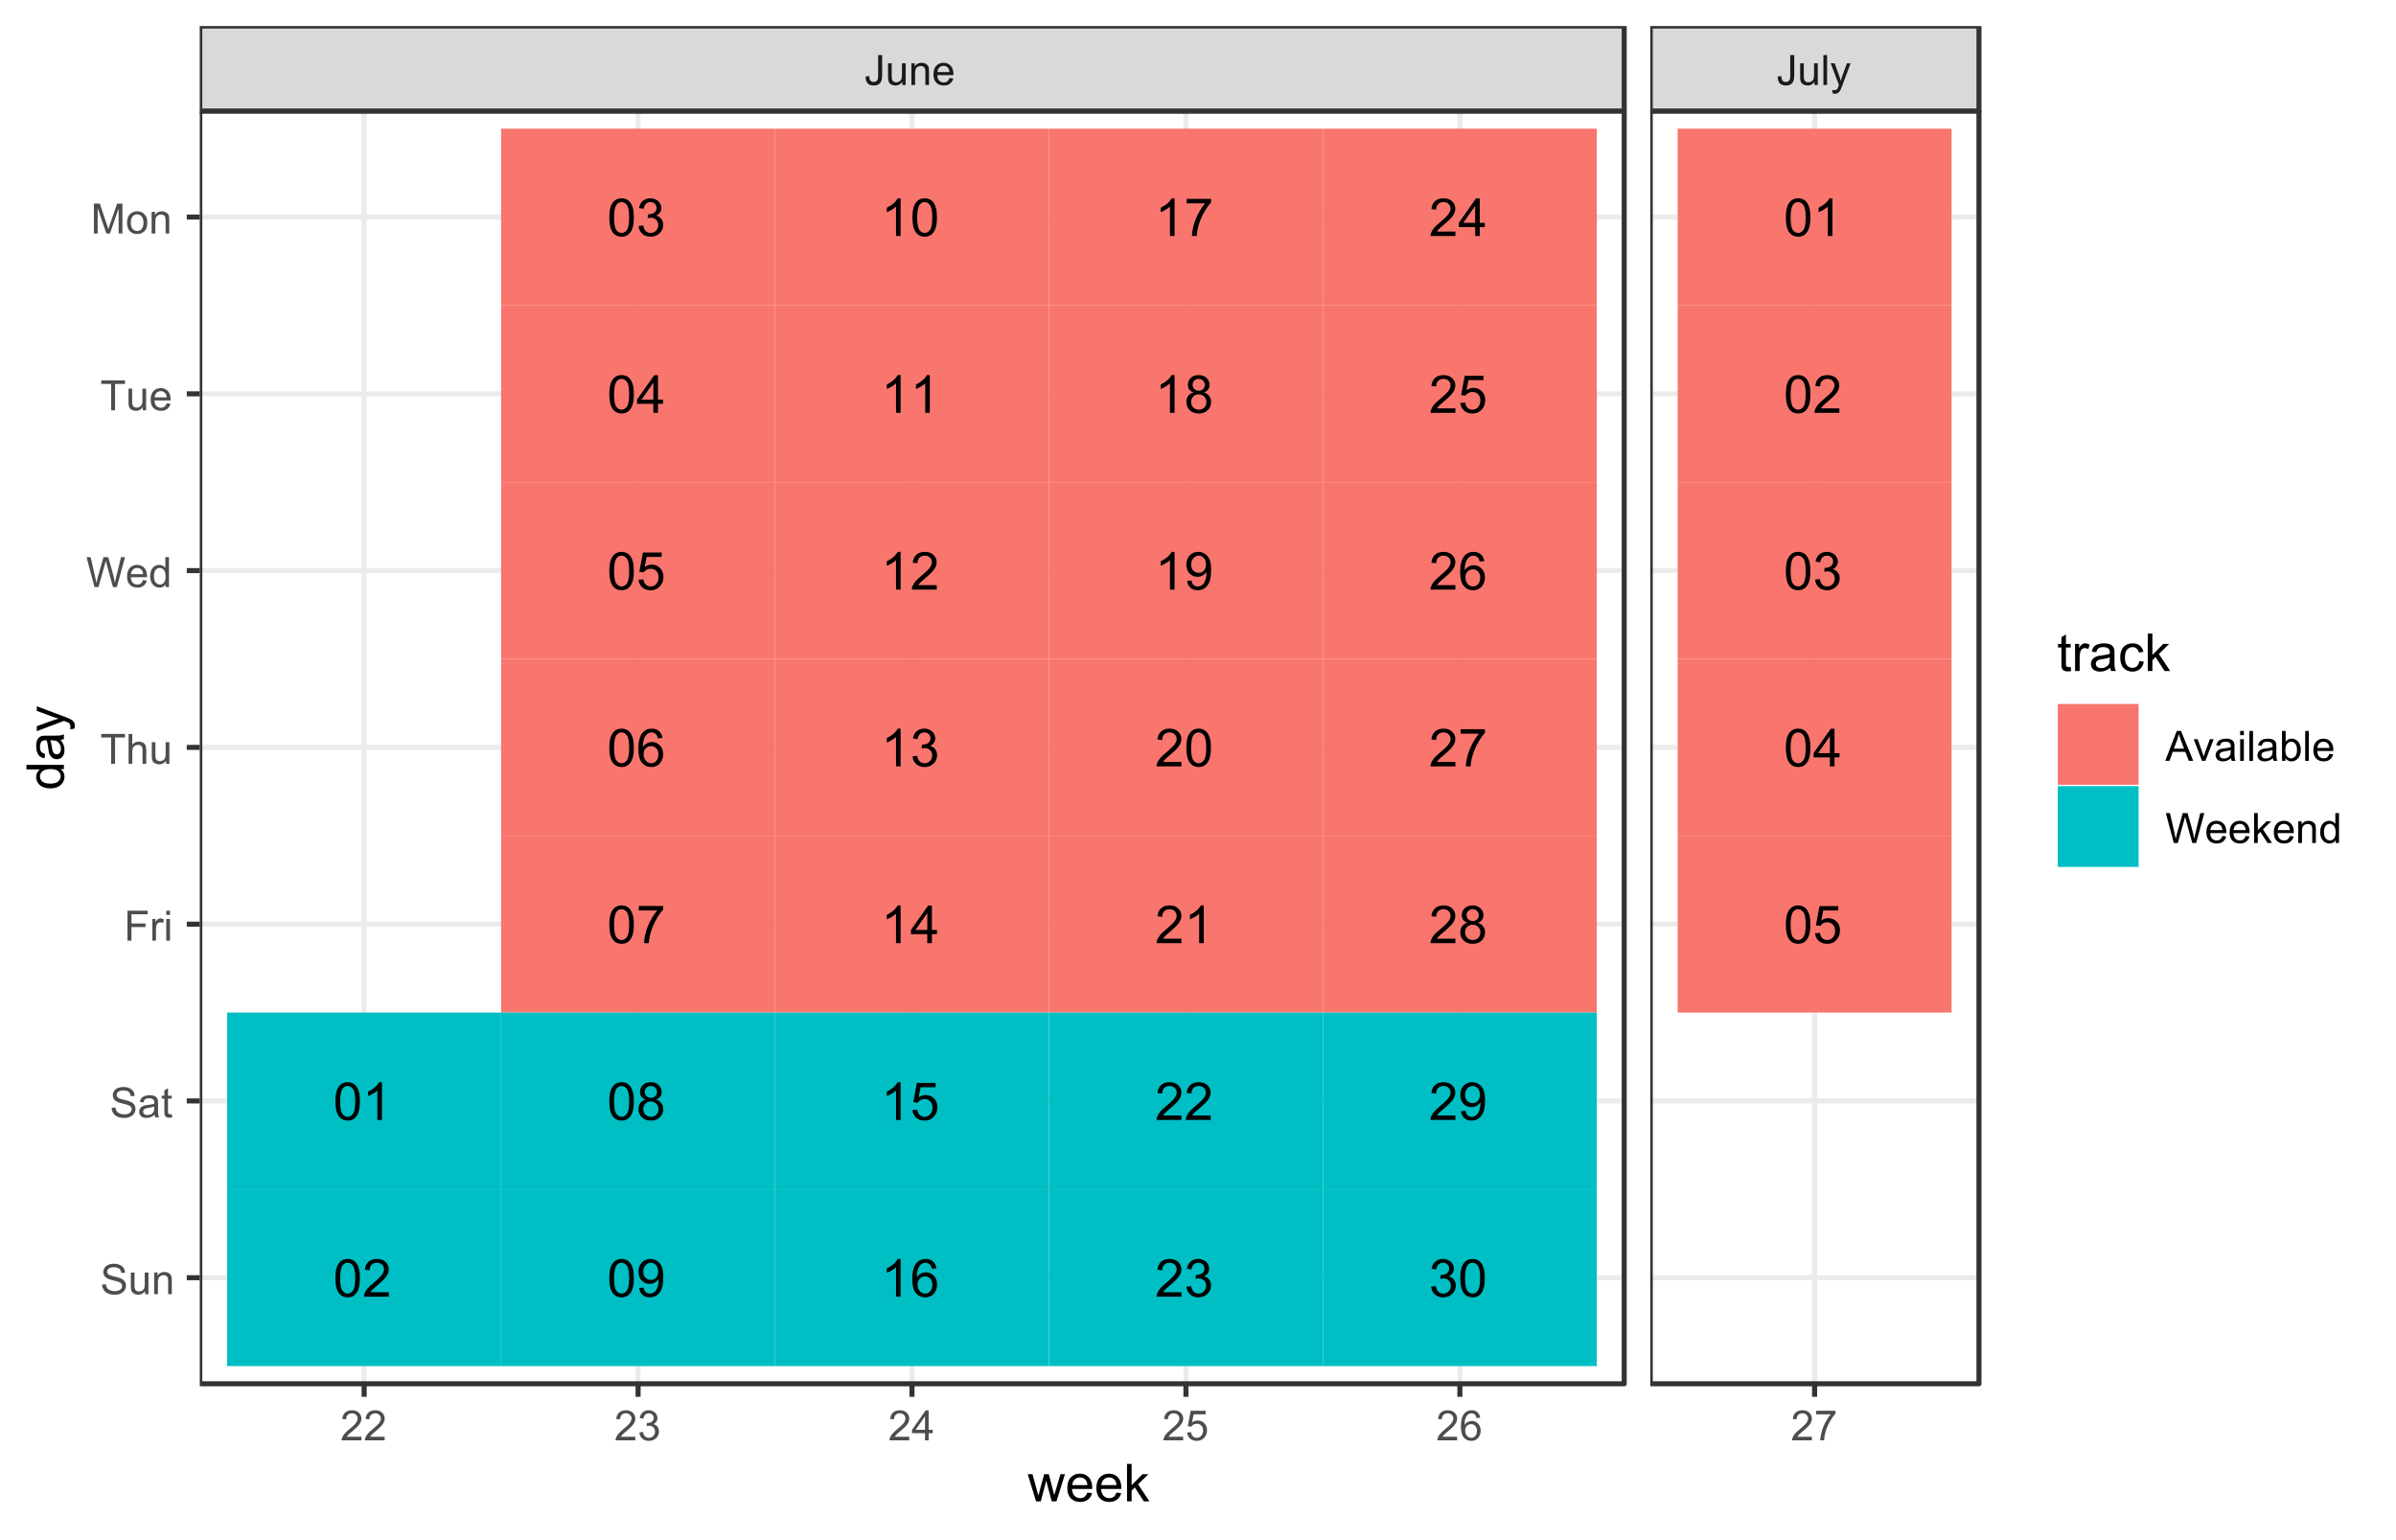 <?xml version="1.0" encoding="UTF-8"?>
<svg xmlns="http://www.w3.org/2000/svg" xmlns:xlink="http://www.w3.org/1999/xlink" width="504pt" height="324pt" viewBox="0 0 504 324" version="1.1">
<defs>
<g>
<symbol overflow="visible" id="glyph0-0">
<path style="stroke:none;" d="M 1.375 0 L 1.375 -6.906 L 6.906 -6.906 L 6.906 0 Z M 1.547 -0.172 L 6.734 -0.172 L 6.734 -6.734 L 1.547 -6.734 Z M 1.547 -0.172 "/>
</symbol>
<symbol overflow="visible" id="glyph0-1">
<path style="stroke:none;" d="M 0.453 -3.906 C 0.453 -4.832 0.547 -5.582 0.734 -6.156 C 0.93 -6.727 1.219 -7.164 1.594 -7.469 C 1.977 -7.781 2.457 -7.938 3.031 -7.938 C 3.457 -7.938 3.832 -7.848 4.156 -7.672 C 4.477 -7.504 4.742 -7.258 4.953 -6.938 C 5.16 -6.625 5.32 -6.234 5.438 -5.766 C 5.551 -5.305 5.609 -4.688 5.609 -3.906 C 5.609 -2.977 5.516 -2.227 5.328 -1.656 C 5.141 -1.082 4.852 -0.641 4.469 -0.328 C 4.094 -0.016 3.613 0.141 3.031 0.141 C 2.27 0.141 1.672 -0.133 1.234 -0.688 C 0.711 -1.344 0.453 -2.414 0.453 -3.906 Z M 1.453 -3.906 C 1.453 -2.602 1.602 -1.734 1.906 -1.297 C 2.219 -0.867 2.594 -0.656 3.031 -0.656 C 3.477 -0.656 3.852 -0.867 4.156 -1.297 C 4.469 -1.734 4.625 -2.602 4.625 -3.906 C 4.625 -5.207 4.469 -6.07 4.156 -6.5 C 3.852 -6.926 3.477 -7.141 3.031 -7.141 C 2.582 -7.141 2.223 -6.945 1.953 -6.562 C 1.617 -6.082 1.453 -5.195 1.453 -3.906 Z M 1.453 -3.906 "/>
</symbol>
<symbol overflow="visible" id="glyph0-2">
<path style="stroke:none;" d="M 4.109 0 L 3.141 0 L 3.141 -6.188 C 2.91 -5.969 2.602 -5.742 2.219 -5.516 C 1.844 -5.297 1.504 -5.129 1.203 -5.016 L 1.203 -5.953 C 1.742 -6.211 2.219 -6.52 2.625 -6.875 C 3.031 -7.238 3.316 -7.594 3.484 -7.938 L 4.109 -7.938 Z M 4.109 0 "/>
</symbol>
<symbol overflow="visible" id="glyph0-3">
<path style="stroke:none;" d="M 5.562 -0.938 L 5.562 0 L 0.328 0 C 0.328 -0.227 0.367 -0.453 0.453 -0.672 C 0.578 -1.023 0.785 -1.375 1.078 -1.719 C 1.379 -2.07 1.805 -2.473 2.359 -2.922 C 3.211 -3.629 3.789 -4.188 4.094 -4.594 C 4.395 -5.008 4.547 -5.398 4.547 -5.766 C 4.547 -6.148 4.41 -6.473 4.141 -6.734 C 3.867 -7.004 3.508 -7.141 3.062 -7.141 C 2.594 -7.141 2.219 -7 1.938 -6.719 C 1.656 -6.438 1.516 -6.047 1.516 -5.547 L 0.516 -5.656 C 0.586 -6.395 0.844 -6.957 1.281 -7.344 C 1.727 -7.738 2.328 -7.938 3.078 -7.938 C 3.836 -7.938 4.438 -7.723 4.875 -7.297 C 5.32 -6.879 5.547 -6.363 5.547 -5.75 C 5.547 -5.426 5.477 -5.113 5.344 -4.812 C 5.219 -4.508 5.004 -4.188 4.703 -3.844 C 4.41 -3.508 3.914 -3.047 3.219 -2.453 C 2.633 -1.961 2.258 -1.629 2.094 -1.453 C 1.926 -1.285 1.789 -1.113 1.688 -0.938 Z M 5.562 -0.938 "/>
</symbol>
<symbol overflow="visible" id="glyph0-4">
<path style="stroke:none;" d="M 0.469 -2.094 L 1.438 -2.219 C 1.551 -1.664 1.738 -1.266 2 -1.016 C 2.27 -0.773 2.598 -0.656 2.984 -0.656 C 3.441 -0.656 3.828 -0.812 4.141 -1.125 C 4.453 -1.445 4.609 -1.844 4.609 -2.312 C 4.609 -2.758 4.461 -3.125 4.172 -3.406 C 3.879 -3.695 3.508 -3.844 3.062 -3.844 C 2.875 -3.844 2.645 -3.812 2.375 -3.75 L 2.484 -4.594 C 2.547 -4.582 2.598 -4.578 2.641 -4.578 C 3.055 -4.578 3.426 -4.688 3.75 -4.906 C 4.082 -5.125 4.25 -5.457 4.25 -5.906 C 4.25 -6.258 4.129 -6.551 3.891 -6.781 C 3.648 -7.02 3.344 -7.141 2.969 -7.141 C 2.582 -7.141 2.266 -7.02 2.016 -6.781 C 1.766 -6.539 1.602 -6.188 1.531 -5.719 L 0.562 -5.891 C 0.676 -6.535 0.941 -7.035 1.359 -7.391 C 1.785 -7.754 2.312 -7.938 2.938 -7.938 C 3.375 -7.938 3.77 -7.844 4.125 -7.656 C 4.488 -7.477 4.766 -7.227 4.953 -6.906 C 5.148 -6.582 5.25 -6.242 5.25 -5.891 C 5.25 -5.547 5.156 -5.234 4.969 -4.953 C 4.789 -4.672 4.523 -4.445 4.172 -4.281 C 4.629 -4.176 4.988 -3.953 5.25 -3.609 C 5.508 -3.266 5.641 -2.836 5.641 -2.328 C 5.641 -1.641 5.383 -1.055 4.875 -0.578 C 4.375 -0.098 3.742 0.141 2.984 0.141 C 2.285 0.141 1.707 -0.062 1.25 -0.469 C 0.789 -0.883 0.531 -1.426 0.469 -2.094 Z M 0.469 -2.094 "/>
</symbol>
<symbol overflow="visible" id="glyph0-5">
<path style="stroke:none;" d="M 3.578 0 L 3.578 -1.891 L 0.141 -1.891 L 0.141 -2.781 L 3.75 -7.906 L 4.547 -7.906 L 4.547 -2.781 L 5.609 -2.781 L 5.609 -1.891 L 4.547 -1.891 L 4.547 0 Z M 3.578 -2.781 L 3.578 -6.344 L 1.094 -2.781 Z M 3.578 -2.781 "/>
</symbol>
<symbol overflow="visible" id="glyph0-6">
<path style="stroke:none;" d="M 0.453 -2.078 L 1.484 -2.156 C 1.555 -1.656 1.727 -1.281 2 -1.031 C 2.281 -0.781 2.613 -0.656 3 -0.656 C 3.469 -0.656 3.863 -0.832 4.188 -1.188 C 4.508 -1.539 4.672 -2.008 4.672 -2.594 C 4.672 -3.145 4.516 -3.582 4.203 -3.906 C 3.891 -4.227 3.484 -4.391 2.984 -4.391 C 2.672 -4.391 2.391 -4.316 2.141 -4.172 C 1.891 -4.023 1.691 -3.844 1.547 -3.625 L 0.625 -3.734 L 1.391 -7.797 L 5.328 -7.797 L 5.328 -6.875 L 2.172 -6.875 L 1.75 -4.75 C 2.219 -5.082 2.711 -5.25 3.234 -5.25 C 3.93 -5.25 4.516 -5.008 4.984 -4.531 C 5.461 -4.051 5.703 -3.438 5.703 -2.688 C 5.703 -1.969 5.492 -1.348 5.078 -0.828 C 4.566 -0.18 3.875 0.141 3 0.141 C 2.281 0.141 1.691 -0.062 1.234 -0.469 C 0.785 -0.875 0.523 -1.41 0.453 -2.078 Z M 0.453 -2.078 "/>
</symbol>
<symbol overflow="visible" id="glyph0-7">
<path style="stroke:none;" d="M 5.5 -5.969 L 4.531 -5.891 C 4.445 -6.273 4.328 -6.551 4.172 -6.719 C 3.898 -7 3.57 -7.141 3.188 -7.141 C 2.883 -7.141 2.613 -7.051 2.375 -6.875 C 2.07 -6.656 1.832 -6.332 1.656 -5.906 C 1.477 -5.477 1.383 -4.867 1.375 -4.078 C 1.613 -4.43 1.898 -4.691 2.234 -4.859 C 2.578 -5.035 2.93 -5.125 3.297 -5.125 C 3.941 -5.125 4.492 -4.883 4.953 -4.406 C 5.41 -3.938 5.641 -3.32 5.641 -2.562 C 5.641 -2.07 5.531 -1.613 5.312 -1.188 C 5.102 -0.758 4.812 -0.43 4.438 -0.203 C 4.062 0.023 3.633 0.141 3.156 0.141 C 2.352 0.141 1.695 -0.156 1.188 -0.75 C 0.676 -1.352 0.422 -2.336 0.422 -3.703 C 0.422 -5.234 0.703 -6.344 1.266 -7.031 C 1.754 -7.633 2.414 -7.938 3.25 -7.938 C 3.875 -7.938 4.383 -7.758 4.781 -7.406 C 5.176 -7.062 5.414 -6.582 5.5 -5.969 Z M 1.531 -2.562 C 1.531 -2.227 1.598 -1.906 1.734 -1.594 C 1.879 -1.289 2.078 -1.055 2.328 -0.891 C 2.586 -0.734 2.859 -0.656 3.141 -0.656 C 3.555 -0.656 3.91 -0.82 4.203 -1.156 C 4.492 -1.488 4.641 -1.941 4.641 -2.516 C 4.641 -3.055 4.492 -3.484 4.203 -3.797 C 3.91 -4.109 3.547 -4.266 3.109 -4.266 C 2.672 -4.266 2.297 -4.109 1.984 -3.797 C 1.68 -3.484 1.531 -3.07 1.531 -2.562 Z M 1.531 -2.562 "/>
</symbol>
<symbol overflow="visible" id="glyph0-8">
<path style="stroke:none;" d="M 0.516 -6.875 L 0.516 -7.812 L 5.641 -7.812 L 5.641 -7.047 C 5.141 -6.516 4.641 -5.801 4.141 -4.906 C 3.648 -4.02 3.27 -3.109 3 -2.172 C 2.801 -1.516 2.676 -0.789 2.625 0 L 1.625 0 C 1.633 -0.625 1.754 -1.375 1.984 -2.25 C 2.223 -3.133 2.562 -3.984 3 -4.797 C 3.438 -5.617 3.898 -6.312 4.391 -6.875 Z M 0.516 -6.875 "/>
</symbol>
<symbol overflow="visible" id="glyph0-9">
<path style="stroke:none;" d="M 1.953 -4.281 C 1.547 -4.438 1.242 -4.648 1.047 -4.922 C 0.859 -5.191 0.766 -5.52 0.766 -5.906 C 0.766 -6.477 0.969 -6.957 1.375 -7.344 C 1.789 -7.738 2.344 -7.938 3.031 -7.938 C 3.727 -7.938 4.285 -7.734 4.703 -7.328 C 5.117 -6.93 5.328 -6.445 5.328 -5.875 C 5.328 -5.508 5.227 -5.191 5.031 -4.922 C 4.844 -4.648 4.555 -4.438 4.172 -4.281 C 4.648 -4.125 5.016 -3.867 5.266 -3.516 C 5.523 -3.172 5.656 -2.754 5.656 -2.266 C 5.656 -1.586 5.414 -1.016 4.938 -0.547 C 4.457 -0.086 3.828 0.141 3.047 0.141 C 2.266 0.141 1.633 -0.086 1.156 -0.547 C 0.688 -1.016 0.453 -1.594 0.453 -2.281 C 0.453 -2.801 0.582 -3.234 0.844 -3.578 C 1.102 -3.922 1.473 -4.156 1.953 -4.281 Z M 1.766 -5.938 C 1.766 -5.562 1.883 -5.254 2.125 -5.016 C 2.363 -4.773 2.676 -4.656 3.062 -4.656 C 3.438 -4.656 3.742 -4.77 3.984 -5 C 4.223 -5.238 4.344 -5.531 4.344 -5.875 C 4.344 -6.227 4.219 -6.523 3.969 -6.766 C 3.719 -7.016 3.41 -7.141 3.047 -7.141 C 2.672 -7.141 2.363 -7.02 2.125 -6.781 C 1.883 -6.539 1.766 -6.258 1.766 -5.938 Z M 1.453 -2.281 C 1.453 -2 1.516 -1.727 1.641 -1.469 C 1.773 -1.219 1.969 -1.02 2.219 -0.875 C 2.477 -0.727 2.758 -0.656 3.062 -0.656 C 3.531 -0.656 3.914 -0.805 4.219 -1.109 C 4.52 -1.41 4.672 -1.789 4.672 -2.25 C 4.672 -2.719 4.516 -3.102 4.203 -3.406 C 3.891 -3.719 3.5 -3.875 3.031 -3.875 C 2.57 -3.875 2.191 -3.723 1.891 -3.422 C 1.598 -3.117 1.453 -2.738 1.453 -2.281 Z M 1.453 -2.281 "/>
</symbol>
<symbol overflow="visible" id="glyph0-10">
<path style="stroke:none;" d="M 0.609 -1.828 L 1.531 -1.922 C 1.613 -1.473 1.766 -1.148 1.984 -0.953 C 2.211 -0.754 2.5 -0.656 2.844 -0.656 C 3.145 -0.656 3.406 -0.723 3.625 -0.859 C 3.852 -1.004 4.039 -1.191 4.188 -1.422 C 4.332 -1.648 4.453 -1.957 4.547 -2.344 C 4.641 -2.727 4.688 -3.125 4.688 -3.531 C 4.688 -3.57 4.688 -3.633 4.688 -3.719 C 4.488 -3.414 4.223 -3.164 3.891 -2.969 C 3.555 -2.781 3.191 -2.688 2.797 -2.688 C 2.141 -2.688 1.582 -2.922 1.125 -3.391 C 0.676 -3.867 0.453 -4.492 0.453 -5.266 C 0.453 -6.066 0.688 -6.711 1.156 -7.203 C 1.633 -7.691 2.227 -7.938 2.938 -7.938 C 3.457 -7.938 3.93 -7.797 4.359 -7.516 C 4.785 -7.242 5.109 -6.852 5.328 -6.344 C 5.547 -5.832 5.656 -5.086 5.656 -4.109 C 5.656 -3.098 5.547 -2.289 5.328 -1.688 C 5.109 -1.094 4.781 -0.641 4.344 -0.328 C 3.914 -0.016 3.41 0.141 2.828 0.141 C 2.211 0.141 1.707 -0.031 1.312 -0.375 C 0.914 -0.719 0.68 -1.203 0.609 -1.828 Z M 4.578 -5.312 C 4.578 -5.875 4.426 -6.316 4.125 -6.641 C 3.832 -6.973 3.477 -7.141 3.062 -7.141 C 2.633 -7.141 2.258 -6.961 1.938 -6.609 C 1.613 -6.254 1.453 -5.797 1.453 -5.234 C 1.453 -4.734 1.602 -4.32 1.906 -4 C 2.219 -3.688 2.594 -3.531 3.031 -3.531 C 3.488 -3.531 3.859 -3.688 4.141 -4 C 4.43 -4.32 4.578 -4.758 4.578 -5.312 Z M 4.578 -5.312 "/>
</symbol>
<symbol overflow="visible" id="glyph1-0">
<path style="stroke:none;" d="M 1.094 0 L 1.094 -5.5 L 5.5 -5.5 L 5.5 0 Z M 1.234 -0.141 L 5.359 -0.141 L 5.359 -5.359 L 1.234 -5.359 Z M 1.234 -0.141 "/>
</symbol>
<symbol overflow="visible" id="glyph1-1">
<path style="stroke:none;" d="M 0.25 -1.781 L 1 -1.891 C 1.02 -1.41 1.109 -1.082 1.266 -0.906 C 1.43 -0.727 1.656 -0.641 1.938 -0.641 C 2.145 -0.641 2.32 -0.688 2.469 -0.781 C 2.625 -0.875 2.727 -1.004 2.781 -1.172 C 2.844 -1.336 2.875 -1.598 2.875 -1.953 L 2.875 -6.297 L 3.719 -6.297 L 3.719 -2 C 3.719 -1.477 3.648 -1.07 3.516 -0.781 C 3.391 -0.488 3.188 -0.266 2.906 -0.109 C 2.633 0.035 2.316 0.109 1.953 0.109 C 1.391 0.109 0.961 -0.047 0.672 -0.359 C 0.379 -0.68 0.238 -1.156 0.25 -1.781 Z M 0.25 -1.781 "/>
</symbol>
<symbol overflow="visible" id="glyph1-2">
<path style="stroke:none;" d="M 3.562 0 L 3.562 -0.672 C 3.207 -0.148 2.727 0.109 2.125 0.109 C 1.852 0.109 1.598 0.055 1.359 -0.047 C 1.129 -0.148 0.957 -0.281 0.844 -0.438 C 0.727 -0.594 0.648 -0.785 0.609 -1.016 C 0.578 -1.16 0.562 -1.398 0.562 -1.734 L 0.562 -4.562 L 1.328 -4.562 L 1.328 -2.031 C 1.328 -1.625 1.348 -1.352 1.391 -1.219 C 1.43 -1.008 1.531 -0.848 1.688 -0.734 C 1.844 -0.617 2.039 -0.562 2.281 -0.562 C 2.508 -0.562 2.723 -0.617 2.922 -0.734 C 3.129 -0.859 3.273 -1.02 3.359 -1.219 C 3.441 -1.426 3.484 -1.727 3.484 -2.125 L 3.484 -4.562 L 4.266 -4.562 L 4.266 0 Z M 3.562 0 "/>
</symbol>
<symbol overflow="visible" id="glyph1-3">
<path style="stroke:none;" d="M 0.578 0 L 0.578 -4.562 L 1.281 -4.562 L 1.281 -3.906 C 1.613 -4.414 2.098 -4.672 2.734 -4.672 C 3.004 -4.672 3.254 -4.617 3.484 -4.516 C 3.711 -4.422 3.883 -4.289 4 -4.125 C 4.113 -3.969 4.195 -3.781 4.25 -3.562 C 4.27 -3.414 4.281 -3.164 4.281 -2.812 L 4.281 0 L 3.516 0 L 3.516 -2.781 C 3.516 -3.094 3.484 -3.328 3.422 -3.484 C 3.359 -3.641 3.25 -3.766 3.094 -3.859 C 2.945 -3.953 2.77 -4 2.562 -4 C 2.238 -4 1.957 -3.895 1.719 -3.688 C 1.477 -3.477 1.359 -3.078 1.359 -2.484 L 1.359 0 Z M 0.578 0 "/>
</symbol>
<symbol overflow="visible" id="glyph1-4">
<path style="stroke:none;" d="M 3.703 -1.469 L 4.5 -1.375 C 4.375 -0.906 4.141 -0.539 3.797 -0.281 C 3.461 -0.02 3.031 0.109 2.5 0.109 C 1.832 0.109 1.301 -0.094 0.906 -0.5 C 0.52 -0.914 0.328 -1.492 0.328 -2.234 C 0.328 -3.004 0.52 -3.602 0.906 -4.031 C 1.301 -4.457 1.816 -4.672 2.453 -4.672 C 3.066 -4.672 3.566 -4.461 3.953 -4.047 C 4.336 -3.629 4.531 -3.047 4.531 -2.297 C 4.531 -2.242 4.523 -2.172 4.516 -2.078 L 1.125 -2.078 C 1.145 -1.578 1.281 -1.191 1.531 -0.922 C 1.789 -0.66 2.113 -0.531 2.5 -0.531 C 2.781 -0.531 3.02 -0.602 3.219 -0.75 C 3.426 -0.906 3.586 -1.145 3.703 -1.469 Z M 1.156 -2.719 L 3.719 -2.719 C 3.676 -3.102 3.578 -3.391 3.422 -3.578 C 3.172 -3.879 2.852 -4.031 2.469 -4.031 C 2.102 -4.031 1.801 -3.91 1.562 -3.672 C 1.32 -3.43 1.188 -3.113 1.156 -2.719 Z M 1.156 -2.719 "/>
</symbol>
<symbol overflow="visible" id="glyph1-5">
<path style="stroke:none;" d="M 0.562 0 L 0.562 -6.297 L 1.328 -6.297 L 1.328 0 Z M 0.562 0 "/>
</symbol>
<symbol overflow="visible" id="glyph1-6">
<path style="stroke:none;" d="M 0.547 1.75 L 0.453 1.031 C 0.629 1.07 0.781 1.094 0.906 1.094 C 1.07 1.094 1.207 1.062 1.312 1 C 1.414 0.945 1.5 0.867 1.562 0.766 C 1.613 0.691 1.691 0.504 1.797 0.203 C 1.816 0.16 1.844 0.098 1.875 0.016 L 0.141 -4.562 L 0.969 -4.562 L 1.922 -1.922 C 2.047 -1.586 2.156 -1.234 2.25 -0.859 C 2.344 -1.211 2.453 -1.562 2.578 -1.906 L 3.547 -4.562 L 4.328 -4.562 L 2.578 0.078 C 2.398 0.578 2.258 0.922 2.156 1.109 C 2.02 1.367 1.859 1.555 1.672 1.672 C 1.492 1.785 1.285 1.844 1.047 1.844 C 0.898 1.844 0.734 1.812 0.547 1.75 Z M 0.547 1.75 "/>
</symbol>
<symbol overflow="visible" id="glyph1-7">
<path style="stroke:none;" d="M 4.422 -0.75 L 4.422 0 L 0.266 0 C 0.254 -0.188 0.285 -0.363 0.359 -0.531 C 0.461 -0.82 0.629 -1.102 0.859 -1.375 C 1.098 -1.645 1.438 -1.961 1.875 -2.328 C 2.562 -2.891 3.023 -3.332 3.266 -3.656 C 3.504 -3.988 3.625 -4.301 3.625 -4.594 C 3.625 -4.895 3.516 -5.148 3.297 -5.359 C 3.078 -5.578 2.789 -5.688 2.438 -5.688 C 2.062 -5.688 1.766 -5.57 1.547 -5.344 C 1.328 -5.125 1.211 -4.816 1.203 -4.422 L 0.406 -4.5 C 0.469 -5.094 0.676 -5.547 1.031 -5.859 C 1.383 -6.172 1.859 -6.328 2.453 -6.328 C 3.055 -6.328 3.535 -6.156 3.891 -5.812 C 4.242 -5.477 4.422 -5.066 4.422 -4.578 C 4.422 -4.328 4.367 -4.078 4.266 -3.828 C 4.16 -3.586 3.988 -3.332 3.75 -3.062 C 3.508 -2.789 3.113 -2.422 2.562 -1.953 C 2.094 -1.566 1.789 -1.301 1.656 -1.156 C 1.531 -1.02 1.426 -0.883 1.344 -0.75 Z M 4.422 -0.75 "/>
</symbol>
<symbol overflow="visible" id="glyph1-8">
<path style="stroke:none;" d="M 0.375 -1.656 L 1.141 -1.766 C 1.234 -1.328 1.383 -1.008 1.594 -0.812 C 1.812 -0.625 2.07 -0.531 2.375 -0.531 C 2.738 -0.531 3.047 -0.656 3.297 -0.906 C 3.547 -1.156 3.672 -1.469 3.672 -1.844 C 3.672 -2.195 3.555 -2.488 3.328 -2.719 C 3.098 -2.945 2.801 -3.062 2.438 -3.062 C 2.289 -3.062 2.109 -3.035 1.891 -2.984 L 1.984 -3.656 C 2.035 -3.656 2.078 -3.656 2.109 -3.656 C 2.43 -3.656 2.723 -3.738 2.984 -3.906 C 3.254 -4.082 3.391 -4.348 3.391 -4.703 C 3.391 -4.984 3.289 -5.219 3.094 -5.406 C 2.906 -5.594 2.66 -5.688 2.359 -5.688 C 2.055 -5.688 1.805 -5.594 1.609 -5.406 C 1.41 -5.219 1.281 -4.93 1.219 -4.547 L 0.453 -4.688 C 0.547 -5.207 0.758 -5.609 1.094 -5.891 C 1.426 -6.18 1.844 -6.328 2.344 -6.328 C 2.688 -6.328 3 -6.25 3.281 -6.094 C 3.57 -5.945 3.797 -5.742 3.953 -5.484 C 4.109 -5.234 4.188 -4.969 4.188 -4.688 C 4.188 -4.414 4.113 -4.164 3.969 -3.938 C 3.82 -3.719 3.602 -3.539 3.312 -3.406 C 3.688 -3.32 3.977 -3.145 4.188 -2.875 C 4.395 -2.602 4.5 -2.266 4.5 -1.859 C 4.5 -1.305 4.297 -0.836 3.891 -0.453 C 3.492 -0.078 2.988 0.109 2.375 0.109 C 1.82 0.109 1.363 -0.051 1 -0.375 C 0.633 -0.707 0.426 -1.133 0.375 -1.656 Z M 0.375 -1.656 "/>
</symbol>
<symbol overflow="visible" id="glyph1-9">
<path style="stroke:none;" d="M 2.844 0 L 2.844 -1.5 L 0.109 -1.5 L 0.109 -2.219 L 2.984 -6.297 L 3.609 -6.297 L 3.609 -2.219 L 4.469 -2.219 L 4.469 -1.5 L 3.609 -1.5 L 3.609 0 Z M 2.844 -2.219 L 2.844 -5.062 L 0.875 -2.219 Z M 2.844 -2.219 "/>
</symbol>
<symbol overflow="visible" id="glyph1-10">
<path style="stroke:none;" d="M 0.359 -1.656 L 1.172 -1.719 C 1.234 -1.32 1.375 -1.023 1.594 -0.828 C 1.812 -0.629 2.078 -0.531 2.391 -0.531 C 2.766 -0.531 3.078 -0.672 3.328 -0.953 C 3.586 -1.234 3.719 -1.602 3.719 -2.062 C 3.719 -2.508 3.594 -2.859 3.344 -3.109 C 3.102 -3.359 2.781 -3.484 2.375 -3.484 C 2.125 -3.484 1.898 -3.426 1.703 -3.312 C 1.504 -3.207 1.348 -3.062 1.234 -2.875 L 0.5 -2.984 L 1.109 -6.219 L 4.25 -6.219 L 4.25 -5.469 L 1.734 -5.469 L 1.391 -3.781 C 1.766 -4.039 2.16 -4.172 2.578 -4.172 C 3.129 -4.172 3.594 -3.977 3.969 -3.594 C 4.352 -3.219 4.547 -2.734 4.547 -2.141 C 4.547 -1.566 4.379 -1.07 4.047 -0.656 C 3.641 -0.145 3.086 0.109 2.391 0.109 C 1.816 0.109 1.348 -0.051 0.984 -0.375 C 0.617 -0.695 0.41 -1.125 0.359 -1.656 Z M 0.359 -1.656 "/>
</symbol>
<symbol overflow="visible" id="glyph1-11">
<path style="stroke:none;" d="M 4.375 -4.75 L 3.609 -4.688 C 3.535 -5 3.438 -5.223 3.312 -5.359 C 3.102 -5.578 2.848 -5.688 2.547 -5.688 C 2.297 -5.688 2.078 -5.617 1.891 -5.484 C 1.648 -5.305 1.457 -5.047 1.312 -4.703 C 1.176 -4.359 1.102 -3.875 1.094 -3.25 C 1.281 -3.531 1.508 -3.738 1.781 -3.875 C 2.051 -4.008 2.332 -4.078 2.625 -4.078 C 3.145 -4.078 3.582 -3.891 3.938 -3.516 C 4.301 -3.141 4.484 -2.648 4.484 -2.047 C 4.484 -1.648 4.398 -1.281 4.234 -0.938 C 4.066 -0.602 3.832 -0.344 3.531 -0.156 C 3.227 0.02 2.891 0.109 2.516 0.109 C 1.867 0.109 1.344 -0.125 0.938 -0.594 C 0.531 -1.07 0.328 -1.859 0.328 -2.953 C 0.328 -4.16 0.551 -5.039 1 -5.594 C 1.395 -6.082 1.926 -6.328 2.594 -6.328 C 3.082 -6.328 3.484 -6.188 3.797 -5.906 C 4.117 -5.625 4.312 -5.238 4.375 -4.75 Z M 1.219 -2.047 C 1.219 -1.773 1.273 -1.516 1.391 -1.266 C 1.504 -1.023 1.66 -0.844 1.859 -0.719 C 2.066 -0.594 2.281 -0.531 2.5 -0.531 C 2.832 -0.531 3.113 -0.66 3.344 -0.922 C 3.582 -1.18 3.703 -1.539 3.703 -2 C 3.703 -2.438 3.582 -2.781 3.344 -3.031 C 3.113 -3.281 2.82 -3.406 2.469 -3.406 C 2.125 -3.406 1.828 -3.281 1.578 -3.031 C 1.336 -2.781 1.219 -2.453 1.219 -2.047 Z M 1.219 -2.047 "/>
</symbol>
<symbol overflow="visible" id="glyph1-12">
<path style="stroke:none;" d="M 0.422 -5.469 L 0.422 -6.219 L 4.5 -6.219 L 4.5 -5.609 C 4.094 -5.18 3.691 -4.613 3.297 -3.906 C 2.898 -3.207 2.598 -2.484 2.391 -1.734 C 2.234 -1.203 2.133 -0.625 2.094 0 L 1.297 0 C 1.305 -0.5 1.406 -1.098 1.594 -1.797 C 1.781 -2.492 2.047 -3.164 2.391 -3.812 C 2.734 -4.469 3.102 -5.02 3.5 -5.469 Z M 0.422 -5.469 "/>
</symbol>
<symbol overflow="visible" id="glyph1-13">
<path style="stroke:none;" d="M 0.391 -2.016 L 1.188 -2.094 C 1.219 -1.781 1.301 -1.52 1.438 -1.312 C 1.57 -1.113 1.781 -0.953 2.062 -0.828 C 2.352 -0.703 2.68 -0.641 3.047 -0.641 C 3.359 -0.641 3.633 -0.688 3.875 -0.781 C 4.125 -0.875 4.305 -1.004 4.422 -1.172 C 4.547 -1.336 4.609 -1.516 4.609 -1.703 C 4.609 -1.898 4.551 -2.07 4.438 -2.219 C 4.32 -2.375 4.129 -2.5 3.859 -2.594 C 3.691 -2.664 3.316 -2.77 2.734 -2.906 C 2.16 -3.039 1.758 -3.172 1.531 -3.297 C 1.227 -3.453 1.004 -3.645 0.859 -3.875 C 0.711 -4.113 0.641 -4.379 0.641 -4.672 C 0.641 -4.984 0.727 -5.273 0.906 -5.547 C 1.082 -5.828 1.344 -6.039 1.688 -6.188 C 2.039 -6.332 2.43 -6.406 2.859 -6.406 C 3.316 -6.406 3.723 -6.328 4.078 -6.172 C 4.441 -6.023 4.719 -5.805 4.906 -5.516 C 5.102 -5.223 5.207 -4.891 5.219 -4.516 L 4.422 -4.469 C 4.379 -4.863 4.234 -5.16 3.984 -5.359 C 3.734 -5.566 3.367 -5.672 2.891 -5.672 C 2.379 -5.672 2.008 -5.578 1.781 -5.391 C 1.551 -5.203 1.438 -4.977 1.438 -4.719 C 1.438 -4.5 1.52 -4.316 1.688 -4.172 C 1.844 -4.023 2.258 -3.875 2.938 -3.719 C 3.613 -3.562 4.078 -3.426 4.328 -3.312 C 4.703 -3.145 4.973 -2.93 5.141 -2.672 C 5.316 -2.41 5.406 -2.113 5.406 -1.781 C 5.406 -1.445 5.305 -1.129 5.109 -0.828 C 4.922 -0.535 4.645 -0.305 4.281 -0.141 C 3.926 0.023 3.523 0.109 3.078 0.109 C 2.504 0.109 2.023 0.023 1.641 -0.141 C 1.254 -0.305 0.953 -0.555 0.734 -0.891 C 0.516 -1.223 0.398 -1.598 0.391 -2.016 Z M 0.391 -2.016 "/>
</symbol>
<symbol overflow="visible" id="glyph1-14">
<path style="stroke:none;" d="M 3.562 -0.562 C 3.27 -0.32 2.988 -0.148 2.719 -0.047 C 2.457 0.055 2.176 0.109 1.875 0.109 C 1.375 0.109 0.988 -0.008 0.719 -0.25 C 0.445 -0.5 0.312 -0.816 0.312 -1.203 C 0.312 -1.422 0.363 -1.625 0.469 -1.812 C 0.57 -2 0.703 -2.145 0.859 -2.25 C 1.023 -2.363 1.211 -2.453 1.422 -2.516 C 1.578 -2.555 1.805 -2.594 2.109 -2.625 C 2.734 -2.695 3.191 -2.785 3.484 -2.891 C 3.492 -2.992 3.5 -3.062 3.5 -3.094 C 3.5 -3.406 3.426 -3.629 3.281 -3.766 C 3.082 -3.941 2.785 -4.031 2.391 -4.031 C 2.023 -4.031 1.754 -3.961 1.578 -3.828 C 1.41 -3.703 1.285 -3.477 1.203 -3.156 L 0.453 -3.266 C 0.516 -3.586 0.625 -3.848 0.781 -4.047 C 0.945 -4.242 1.176 -4.395 1.469 -4.5 C 1.77 -4.613 2.117 -4.672 2.516 -4.672 C 2.898 -4.672 3.211 -4.625 3.453 -4.531 C 3.703 -4.438 3.883 -4.316 4 -4.172 C 4.113 -4.035 4.191 -3.863 4.234 -3.656 C 4.266 -3.52 4.281 -3.281 4.281 -2.938 L 4.281 -1.906 C 4.281 -1.188 4.297 -0.734 4.328 -0.547 C 4.359 -0.359 4.422 -0.176 4.516 0 L 3.719 0 C 3.633 -0.156 3.582 -0.344 3.562 -0.562 Z M 3.484 -2.297 C 3.211 -2.18 2.797 -2.082 2.234 -2 C 1.91 -1.945 1.68 -1.891 1.547 -1.828 C 1.422 -1.773 1.32 -1.691 1.25 -1.578 C 1.176 -1.473 1.141 -1.352 1.141 -1.219 C 1.141 -1.02 1.219 -0.848 1.375 -0.703 C 1.531 -0.566 1.758 -0.5 2.062 -0.5 C 2.363 -0.5 2.629 -0.562 2.859 -0.688 C 3.086 -0.82 3.258 -1.004 3.375 -1.234 C 3.445 -1.41 3.484 -1.664 3.484 -2 Z M 3.484 -2.297 "/>
</symbol>
<symbol overflow="visible" id="glyph1-15">
<path style="stroke:none;" d="M 2.266 -0.688 L 2.375 -0.016 C 2.156 0.035 1.961 0.062 1.797 0.062 C 1.516 0.062 1.297 0.02 1.141 -0.062 C 0.984 -0.156 0.875 -0.273 0.812 -0.422 C 0.75 -0.566 0.719 -0.867 0.719 -1.328 L 0.719 -3.953 L 0.156 -3.953 L 0.156 -4.562 L 0.719 -4.562 L 0.719 -5.688 L 1.484 -6.156 L 1.484 -4.562 L 2.266 -4.562 L 2.266 -3.953 L 1.484 -3.953 L 1.484 -1.297 C 1.484 -1.078 1.5 -0.93 1.531 -0.859 C 1.562 -0.797 1.602 -0.742 1.656 -0.703 C 1.719 -0.672 1.805 -0.656 1.922 -0.656 C 2.016 -0.656 2.129 -0.664 2.266 -0.688 Z M 2.266 -0.688 "/>
</symbol>
<symbol overflow="visible" id="glyph1-16">
<path style="stroke:none;" d="M 0.719 0 L 0.719 -6.297 L 4.969 -6.297 L 4.969 -5.547 L 1.562 -5.547 L 1.562 -3.609 L 4.516 -3.609 L 4.516 -2.859 L 1.562 -2.859 L 1.562 0 Z M 0.719 0 "/>
</symbol>
<symbol overflow="visible" id="glyph1-17">
<path style="stroke:none;" d="M 0.578 0 L 0.578 -4.562 L 1.266 -4.562 L 1.266 -3.875 C 1.441 -4.195 1.602 -4.41 1.75 -4.516 C 1.906 -4.617 2.07 -4.672 2.25 -4.672 C 2.508 -4.672 2.773 -4.586 3.047 -4.422 L 2.781 -3.703 C 2.594 -3.805 2.406 -3.859 2.219 -3.859 C 2.051 -3.859 1.898 -3.805 1.766 -3.703 C 1.629 -3.609 1.531 -3.473 1.469 -3.297 C 1.383 -3.016 1.344 -2.711 1.344 -2.391 L 1.344 0 Z M 0.578 0 "/>
</symbol>
<symbol overflow="visible" id="glyph1-18">
<path style="stroke:none;" d="M 0.578 -5.406 L 0.578 -6.297 L 1.359 -6.297 L 1.359 -5.406 Z M 0.578 0 L 0.578 -4.562 L 1.359 -4.562 L 1.359 0 Z M 0.578 0 "/>
</symbol>
<symbol overflow="visible" id="glyph1-19">
<path style="stroke:none;" d="M 2.281 0 L 2.281 -5.547 L 0.203 -5.547 L 0.203 -6.297 L 5.203 -6.297 L 5.203 -5.547 L 3.109 -5.547 L 3.109 0 Z M 2.281 0 "/>
</symbol>
<symbol overflow="visible" id="glyph1-20">
<path style="stroke:none;" d="M 0.578 0 L 0.578 -6.297 L 1.359 -6.297 L 1.359 -4.031 C 1.711 -4.457 2.164 -4.672 2.719 -4.672 C 3.051 -4.672 3.344 -4.602 3.594 -4.469 C 3.844 -4.332 4.02 -4.145 4.125 -3.906 C 4.238 -3.676 4.297 -3.336 4.297 -2.891 L 4.297 0 L 3.516 0 L 3.516 -2.891 C 3.516 -3.273 3.43 -3.555 3.266 -3.734 C 3.098 -3.91 2.863 -4 2.562 -4 C 2.332 -4 2.113 -3.938 1.906 -3.812 C 1.707 -3.695 1.566 -3.535 1.484 -3.328 C 1.398 -3.129 1.359 -2.852 1.359 -2.5 L 1.359 0 Z M 0.578 0 "/>
</symbol>
<symbol overflow="visible" id="glyph1-21">
<path style="stroke:none;" d="M 1.781 0 L 0.109 -6.297 L 0.969 -6.297 L 1.922 -2.172 C 2.023 -1.734 2.113 -1.301 2.188 -0.875 C 2.344 -1.551 2.438 -1.941 2.469 -2.047 L 3.672 -6.297 L 4.672 -6.297 L 5.578 -3.109 C 5.805 -2.316 5.969 -1.57 6.062 -0.875 C 6.145 -1.281 6.25 -1.738 6.375 -2.25 L 7.359 -6.297 L 8.203 -6.297 L 6.484 0 L 5.672 0 L 4.344 -4.797 C 4.227 -5.203 4.164 -5.445 4.156 -5.531 C 4.082 -5.25 4.02 -5.004 3.969 -4.797 L 2.625 0 Z M 1.781 0 "/>
</symbol>
<symbol overflow="visible" id="glyph1-22">
<path style="stroke:none;" d="M 3.547 0 L 3.547 -0.578 C 3.254 -0.117 2.828 0.109 2.266 0.109 C 1.898 0.109 1.562 0.008 1.25 -0.188 C 0.945 -0.395 0.711 -0.676 0.547 -1.031 C 0.379 -1.395 0.297 -1.812 0.297 -2.281 C 0.297 -2.727 0.367 -3.141 0.516 -3.516 C 0.672 -3.891 0.898 -4.176 1.203 -4.375 C 1.516 -4.57 1.859 -4.672 2.234 -4.672 C 2.504 -4.672 2.742 -4.609 2.953 -4.484 C 3.172 -4.367 3.348 -4.219 3.484 -4.031 L 3.484 -6.297 L 4.25 -6.297 L 4.25 0 Z M 1.094 -2.281 C 1.094 -1.695 1.211 -1.258 1.453 -0.969 C 1.703 -0.676 2 -0.531 2.344 -0.531 C 2.676 -0.531 2.957 -0.664 3.188 -0.938 C 3.426 -1.219 3.547 -1.645 3.547 -2.219 C 3.547 -2.844 3.426 -3.301 3.188 -3.594 C 2.945 -3.883 2.648 -4.031 2.297 -4.031 C 1.953 -4.031 1.664 -3.891 1.438 -3.609 C 1.207 -3.328 1.094 -2.883 1.094 -2.281 Z M 1.094 -2.281 "/>
</symbol>
<symbol overflow="visible" id="glyph1-23">
<path style="stroke:none;" d="M 0.656 0 L 0.656 -6.297 L 1.906 -6.297 L 3.391 -1.844 C 3.535 -1.426 3.641 -1.113 3.703 -0.906 C 3.773 -1.133 3.883 -1.473 4.031 -1.922 L 5.547 -6.297 L 6.656 -6.297 L 6.656 0 L 5.859 0 L 5.859 -5.266 L 4.031 0 L 3.281 0 L 1.453 -5.359 L 1.453 0 Z M 0.656 0 "/>
</symbol>
<symbol overflow="visible" id="glyph1-24">
<path style="stroke:none;" d="M 0.297 -2.281 C 0.297 -3.125 0.531 -3.75 1 -4.156 C 1.383 -4.5 1.863 -4.672 2.438 -4.672 C 3.062 -4.672 3.57 -4.461 3.969 -4.047 C 4.363 -3.641 4.562 -3.07 4.562 -2.344 C 4.562 -1.758 4.473 -1.297 4.297 -0.953 C 4.117 -0.617 3.863 -0.359 3.531 -0.172 C 3.195 0.016 2.832 0.109 2.438 0.109 C 1.789 0.109 1.27 -0.094 0.875 -0.5 C 0.488 -0.914 0.297 -1.508 0.297 -2.281 Z M 1.094 -2.281 C 1.094 -1.695 1.219 -1.258 1.469 -0.969 C 1.719 -0.676 2.039 -0.531 2.438 -0.531 C 2.812 -0.531 3.125 -0.676 3.375 -0.969 C 3.633 -1.258 3.766 -1.707 3.766 -2.312 C 3.766 -2.875 3.633 -3.301 3.375 -3.594 C 3.125 -3.883 2.812 -4.031 2.438 -4.031 C 2.039 -4.031 1.719 -3.883 1.469 -3.594 C 1.219 -3.301 1.094 -2.863 1.094 -2.281 Z M 1.094 -2.281 "/>
</symbol>
<symbol overflow="visible" id="glyph1-25">
<path style="stroke:none;" d="M -0.016 0 L 2.406 -6.297 L 3.297 -6.297 L 5.875 0 L 4.938 0 L 4.203 -1.906 L 1.562 -1.906 L 0.875 0 Z M 1.797 -2.578 L 3.938 -2.578 L 3.281 -4.328 C 3.082 -4.859 2.93 -5.297 2.828 -5.641 C 2.754 -5.234 2.645 -4.832 2.5 -4.438 Z M 1.797 -2.578 "/>
</symbol>
<symbol overflow="visible" id="glyph1-26">
<path style="stroke:none;" d="M 1.844 0 L 0.109 -4.562 L 0.922 -4.562 L 1.906 -1.828 C 2.008 -1.535 2.109 -1.227 2.203 -0.906 C 2.266 -1.145 2.359 -1.438 2.484 -1.781 L 3.5 -4.562 L 4.297 -4.562 L 2.562 0 Z M 1.844 0 "/>
</symbol>
<symbol overflow="visible" id="glyph1-27">
<path style="stroke:none;" d="M 1.297 0 L 0.578 0 L 0.578 -6.297 L 1.344 -6.297 L 1.344 -4.047 C 1.676 -4.461 2.094 -4.672 2.594 -4.672 C 2.875 -4.672 3.141 -4.613 3.391 -4.5 C 3.641 -4.383 3.844 -4.223 4 -4.016 C 4.164 -3.816 4.297 -3.57 4.391 -3.281 C 4.484 -2.988 4.531 -2.676 4.531 -2.344 C 4.531 -1.562 4.336 -0.957 3.953 -0.531 C 3.566 -0.102 3.102 0.109 2.562 0.109 C 2.02 0.109 1.598 -0.117 1.297 -0.578 Z M 1.281 -2.312 C 1.281 -1.77 1.352 -1.375 1.5 -1.125 C 1.75 -0.727 2.082 -0.531 2.5 -0.531 C 2.832 -0.531 3.117 -0.676 3.359 -0.969 C 3.609 -1.258 3.734 -1.695 3.734 -2.281 C 3.734 -2.875 3.613 -3.312 3.375 -3.594 C 3.145 -3.883 2.863 -4.031 2.531 -4.031 C 2.188 -4.031 1.891 -3.883 1.641 -3.594 C 1.398 -3.301 1.281 -2.875 1.281 -2.312 Z M 1.281 -2.312 "/>
</symbol>
<symbol overflow="visible" id="glyph1-28">
<path style="stroke:none;" d="M 0.578 0 L 0.578 -6.297 L 1.359 -6.297 L 1.359 -2.703 L 3.188 -4.562 L 4.188 -4.562 L 2.438 -2.875 L 4.359 0 L 3.406 0 L 1.906 -2.328 L 1.359 -1.812 L 1.359 0 Z M 0.578 0 "/>
</symbol>
<symbol overflow="visible" id="glyph2-0">
<path style="stroke:none;" d="M 1.375 0 L 1.375 -6.875 L 6.875 -6.875 L 6.875 0 Z M 1.547 -0.172 L 6.703 -0.172 L 6.703 -6.703 L 1.547 -6.703 Z M 1.547 -0.172 "/>
</symbol>
<symbol overflow="visible" id="glyph2-1">
<path style="stroke:none;" d="M 1.781 0 L 0.031 -5.703 L 1.031 -5.703 L 1.938 -2.406 L 2.281 -1.188 C 2.289 -1.25 2.391 -1.641 2.578 -2.359 L 3.484 -5.703 L 4.469 -5.703 L 5.328 -2.391 L 5.609 -1.312 L 5.938 -2.406 L 6.922 -5.703 L 7.859 -5.703 L 6.078 0 L 5.078 0 L 4.156 -3.422 L 3.938 -4.391 L 2.781 0 Z M 1.781 0 "/>
</symbol>
<symbol overflow="visible" id="glyph2-2">
<path style="stroke:none;" d="M 4.625 -1.844 L 5.625 -1.719 C 5.469 -1.133 5.176 -0.68 4.75 -0.359 C 4.32 -0.035 3.781 0.125 3.125 0.125 C 2.289 0.125 1.629 -0.129 1.141 -0.641 C 0.648 -1.148 0.406 -1.867 0.406 -2.797 C 0.406 -3.766 0.648 -4.508 1.141 -5.031 C 1.641 -5.562 2.281 -5.828 3.062 -5.828 C 3.832 -5.828 4.457 -5.566 4.938 -5.047 C 5.414 -4.535 5.656 -3.805 5.656 -2.859 C 5.656 -2.805 5.656 -2.723 5.656 -2.609 L 1.406 -2.609 C 1.438 -1.984 1.609 -1.504 1.922 -1.172 C 2.242 -0.836 2.645 -0.672 3.125 -0.672 C 3.477 -0.672 3.781 -0.758 4.031 -0.938 C 4.281 -1.125 4.477 -1.426 4.625 -1.844 Z M 1.453 -3.406 L 4.641 -3.406 C 4.598 -3.883 4.477 -4.242 4.281 -4.484 C 3.969 -4.848 3.566 -5.031 3.078 -5.031 C 2.629 -5.031 2.254 -4.879 1.953 -4.578 C 1.648 -4.285 1.484 -3.895 1.453 -3.406 Z M 1.453 -3.406 "/>
</symbol>
<symbol overflow="visible" id="glyph2-3">
<path style="stroke:none;" d="M 0.734 0 L 0.734 -7.875 L 1.703 -7.875 L 1.703 -3.391 L 3.984 -5.703 L 5.234 -5.703 L 3.062 -3.594 L 5.453 0 L 4.266 0 L 2.375 -2.922 L 1.703 -2.266 L 1.703 0 Z M 0.734 0 "/>
</symbol>
<symbol overflow="visible" id="glyph2-4">
<path style="stroke:none;" d="M 2.844 -0.859 L 2.969 -0.016 C 2.695 0.047 2.457 0.078 2.25 0.078 C 1.895 0.078 1.617 0.02 1.422 -0.094 C 1.234 -0.207 1.098 -0.352 1.016 -0.531 C 0.941 -0.707 0.906 -1.086 0.906 -1.672 L 0.906 -4.953 L 0.188 -4.953 L 0.188 -5.703 L 0.906 -5.703 L 0.906 -7.109 L 1.859 -7.703 L 1.859 -5.703 L 2.844 -5.703 L 2.844 -4.953 L 1.859 -4.953 L 1.859 -1.609 C 1.859 -1.336 1.875 -1.16 1.906 -1.078 C 1.945 -1.004 2.004 -0.941 2.078 -0.891 C 2.16 -0.848 2.27 -0.828 2.406 -0.828 C 2.52 -0.828 2.664 -0.836 2.844 -0.859 Z M 2.844 -0.859 "/>
</symbol>
<symbol overflow="visible" id="glyph2-5">
<path style="stroke:none;" d="M 0.719 0 L 0.719 -5.703 L 1.578 -5.703 L 1.578 -4.844 C 1.805 -5.25 2.016 -5.516 2.203 -5.641 C 2.391 -5.766 2.594 -5.828 2.812 -5.828 C 3.145 -5.828 3.477 -5.723 3.812 -5.516 L 3.484 -4.625 C 3.242 -4.758 3.004 -4.828 2.766 -4.828 C 2.555 -4.828 2.367 -4.766 2.203 -4.641 C 2.035 -4.516 1.914 -4.336 1.844 -4.109 C 1.738 -3.766 1.688 -3.391 1.688 -2.984 L 1.688 0 Z M 0.719 0 "/>
</symbol>
<symbol overflow="visible" id="glyph2-6">
<path style="stroke:none;" d="M 4.453 -0.703 C 4.086 -0.398 3.738 -0.188 3.406 -0.062 C 3.082 0.062 2.727 0.125 2.344 0.125 C 1.719 0.125 1.234 -0.023 0.891 -0.328 C 0.555 -0.641 0.391 -1.031 0.391 -1.5 C 0.391 -1.781 0.453 -2.035 0.578 -2.266 C 0.711 -2.492 0.879 -2.676 1.078 -2.812 C 1.285 -2.957 1.52 -3.066 1.781 -3.141 C 1.969 -3.191 2.254 -3.238 2.641 -3.281 C 3.422 -3.375 3.992 -3.488 4.359 -3.625 C 4.367 -3.75 4.375 -3.832 4.375 -3.875 C 4.375 -4.27 4.281 -4.547 4.094 -4.703 C 3.852 -4.922 3.488 -5.031 3 -5.031 C 2.539 -5.031 2.203 -4.953 1.984 -4.797 C 1.773 -4.641 1.617 -4.359 1.516 -3.953 L 0.562 -4.078 C 0.645 -4.484 0.785 -4.812 0.984 -5.062 C 1.18 -5.312 1.469 -5.5 1.844 -5.625 C 2.219 -5.758 2.648 -5.828 3.141 -5.828 C 3.629 -5.828 4.023 -5.77 4.328 -5.656 C 4.629 -5.539 4.848 -5.395 4.984 -5.219 C 5.129 -5.051 5.234 -4.836 5.297 -4.578 C 5.328 -4.41 5.344 -4.109 5.344 -3.672 L 5.344 -2.391 C 5.344 -1.492 5.363 -0.926 5.406 -0.688 C 5.445 -0.445 5.531 -0.219 5.656 0 L 4.641 0 C 4.535 -0.195 4.473 -0.43 4.453 -0.703 Z M 4.359 -2.859 C 4.016 -2.711 3.488 -2.594 2.781 -2.5 C 2.383 -2.438 2.102 -2.367 1.938 -2.297 C 1.781 -2.234 1.656 -2.129 1.562 -1.984 C 1.469 -1.848 1.422 -1.695 1.422 -1.531 C 1.422 -1.27 1.52 -1.051 1.719 -0.875 C 1.914 -0.707 2.203 -0.625 2.578 -0.625 C 2.953 -0.625 3.281 -0.707 3.562 -0.875 C 3.852 -1.039 4.07 -1.266 4.219 -1.547 C 4.312 -1.766 4.359 -2.086 4.359 -2.516 Z M 4.359 -2.859 "/>
</symbol>
<symbol overflow="visible" id="glyph2-7">
<path style="stroke:none;" d="M 4.453 -2.094 L 5.391 -1.969 C 5.297 -1.312 5.031 -0.797 4.594 -0.422 C 4.164 -0.055 3.645 0.125 3.031 0.125 C 2.25 0.125 1.617 -0.129 1.141 -0.641 C 0.672 -1.148 0.438 -1.879 0.438 -2.828 C 0.438 -3.441 0.535 -3.977 0.734 -4.438 C 0.941 -4.906 1.254 -5.254 1.672 -5.484 C 2.086 -5.711 2.539 -5.828 3.031 -5.828 C 3.645 -5.828 4.148 -5.672 4.547 -5.359 C 4.941 -5.047 5.195 -4.602 5.312 -4.031 L 4.359 -3.891 C 4.273 -4.266 4.117 -4.547 3.891 -4.734 C 3.66 -4.93 3.383 -5.031 3.062 -5.031 C 2.582 -5.031 2.188 -4.852 1.875 -4.5 C 1.57 -4.156 1.422 -3.609 1.422 -2.859 C 1.422 -2.086 1.566 -1.531 1.859 -1.188 C 2.148 -0.844 2.535 -0.672 3.016 -0.672 C 3.391 -0.672 3.703 -0.785 3.953 -1.016 C 4.211 -1.242 4.379 -1.602 4.453 -2.094 Z M 4.453 -2.094 "/>
</symbol>
<symbol overflow="visible" id="glyph3-0">
<path style="stroke:none;" d="M 0 -1.375 L -6.875 -1.375 L -6.875 -6.875 L 0 -6.875 Z M -0.172 -1.547 L -0.172 -6.703 L -6.703 -6.703 L -6.703 -1.547 Z M -0.172 -1.547 "/>
</symbol>
<symbol overflow="visible" id="glyph3-1">
<path style="stroke:none;" d="M 0 -4.422 L -0.719 -4.422 C -0.156 -4.066 0.125 -3.535 0.125 -2.828 C 0.125 -2.379 0 -1.961 -0.25 -1.578 C -0.5 -1.191 -0.848 -0.895 -1.297 -0.688 C -1.742 -0.477 -2.258 -0.375 -2.844 -0.375 C -3.414 -0.375 -3.93 -0.469 -4.391 -0.656 C -4.859 -0.852 -5.211 -1.141 -5.453 -1.516 C -5.703 -1.891 -5.828 -2.312 -5.828 -2.781 C -5.828 -3.125 -5.754 -3.43 -5.609 -3.703 C -5.461 -3.973 -5.273 -4.191 -5.047 -4.359 L -7.875 -4.359 L -7.875 -5.328 L 0 -5.328 Z M -2.844 -1.375 C -2.113 -1.375 -1.566 -1.523 -1.203 -1.828 C -0.848 -2.141 -0.672 -2.504 -0.672 -2.922 C -0.672 -3.348 -0.844 -3.707 -1.188 -4 C -1.531 -4.289 -2.055 -4.438 -2.766 -4.438 C -3.547 -4.438 -4.117 -4.285 -4.484 -3.984 C -4.848 -3.691 -5.031 -3.32 -5.031 -2.875 C -5.031 -2.445 -4.852 -2.086 -4.5 -1.797 C -4.156 -1.516 -3.602 -1.375 -2.844 -1.375 Z M -2.844 -1.375 "/>
</symbol>
<symbol overflow="visible" id="glyph3-2">
<path style="stroke:none;" d="M -0.703 -4.453 C -0.398 -4.086 -0.188 -3.738 -0.062 -3.406 C 0.062 -3.082 0.125 -2.727 0.125 -2.344 C 0.125 -1.719 -0.023 -1.234 -0.328 -0.891 C -0.641 -0.555 -1.031 -0.391 -1.5 -0.391 C -1.781 -0.391 -2.035 -0.453 -2.266 -0.578 C -2.492 -0.711 -2.676 -0.879 -2.812 -1.078 C -2.957 -1.285 -3.066 -1.52 -3.141 -1.781 C -3.191 -1.969 -3.238 -2.254 -3.281 -2.641 C -3.375 -3.422 -3.488 -3.992 -3.625 -4.359 C -3.75 -4.367 -3.832 -4.375 -3.875 -4.375 C -4.27 -4.375 -4.547 -4.281 -4.703 -4.094 C -4.922 -3.852 -5.031 -3.488 -5.031 -3 C -5.031 -2.539 -4.953 -2.203 -4.797 -1.984 C -4.641 -1.773 -4.359 -1.617 -3.953 -1.516 L -4.078 -0.562 C -4.484 -0.645 -4.812 -0.785 -5.062 -0.984 C -5.312 -1.18 -5.5 -1.469 -5.625 -1.844 C -5.758 -2.219 -5.828 -2.648 -5.828 -3.141 C -5.828 -3.629 -5.77 -4.023 -5.656 -4.328 C -5.539 -4.629 -5.395 -4.848 -5.219 -4.984 C -5.051 -5.129 -4.836 -5.234 -4.578 -5.297 C -4.41 -5.328 -4.109 -5.344 -3.672 -5.344 L -2.391 -5.344 C -1.492 -5.344 -0.926 -5.363 -0.688 -5.406 C -0.445 -5.445 -0.219 -5.531 0 -5.656 L 0 -4.641 C -0.195 -4.535 -0.43 -4.473 -0.703 -4.453 Z M -2.859 -4.359 C -2.711 -4.016 -2.594 -3.488 -2.5 -2.781 C -2.438 -2.383 -2.367 -2.102 -2.297 -1.938 C -2.234 -1.781 -2.129 -1.656 -1.984 -1.562 C -1.848 -1.469 -1.695 -1.422 -1.531 -1.422 C -1.27 -1.422 -1.051 -1.52 -0.875 -1.719 C -0.707 -1.914 -0.625 -2.203 -0.625 -2.578 C -0.625 -2.953 -0.707 -3.281 -0.875 -3.562 C -1.039 -3.852 -1.266 -4.07 -1.547 -4.219 C -1.766 -4.312 -2.086 -4.359 -2.516 -4.359 Z M -2.859 -4.359 "/>
</symbol>
<symbol overflow="visible" id="glyph3-3">
<path style="stroke:none;" d="M 2.203 -0.688 L 1.297 -0.578 C 1.348 -0.785 1.375 -0.969 1.375 -1.125 C 1.375 -1.344 1.336 -1.516 1.266 -1.641 C 1.191 -1.773 1.094 -1.879 0.969 -1.953 C 0.875 -2.016 0.633 -2.113 0.25 -2.25 C 0.195 -2.27 0.117 -2.301 0.016 -2.344 L -5.703 -0.172 L -5.703 -1.219 L -2.406 -2.406 C -1.977 -2.562 -1.535 -2.695 -1.078 -2.812 C -1.523 -2.926 -1.957 -3.062 -2.375 -3.219 L -5.703 -4.438 L -5.703 -5.406 L 0.094 -3.234 C 0.719 -3.004 1.148 -2.82 1.391 -2.688 C 1.711 -2.52 1.945 -2.32 2.094 -2.094 C 2.238 -1.875 2.312 -1.613 2.312 -1.312 C 2.312 -1.125 2.273 -0.914 2.203 -0.688 Z M 2.203 -0.688 "/>
</symbol>
</g>
<clipPath id="clip1">
  <path d="M 42.023 23.348 L 342 23.348 L 342 292 L 42.023 292 Z M 42.023 23.348 "/>
</clipPath>
<clipPath id="clip2">
  <path d="M 42.023 268 L 342.652 268 L 342.652 270 L 42.023 270 Z M 42.023 268 "/>
</clipPath>
<clipPath id="clip3">
  <path d="M 42.023 231 L 342.652 231 L 342.652 233 L 42.023 233 Z M 42.023 231 "/>
</clipPath>
<clipPath id="clip4">
  <path d="M 42.023 193 L 342.652 193 L 342.652 195 L 42.023 195 Z M 42.023 193 "/>
</clipPath>
<clipPath id="clip5">
  <path d="M 42.023 156 L 342.652 156 L 342.652 158 L 42.023 158 Z M 42.023 156 "/>
</clipPath>
<clipPath id="clip6">
  <path d="M 42.023 119 L 342.652 119 L 342.652 121 L 42.023 121 Z M 42.023 119 "/>
</clipPath>
<clipPath id="clip7">
  <path d="M 42.023 82 L 342.652 82 L 342.652 84 L 42.023 84 Z M 42.023 82 "/>
</clipPath>
<clipPath id="clip8">
  <path d="M 42.023 45 L 342.652 45 L 342.652 47 L 42.023 47 Z M 42.023 45 "/>
</clipPath>
<clipPath id="clip9">
  <path d="M 76 23.348 L 78 23.348 L 78 292 L 76 292 Z M 76 23.348 "/>
</clipPath>
<clipPath id="clip10">
  <path d="M 133 23.348 L 135 23.348 L 135 292 L 133 292 Z M 133 23.348 "/>
</clipPath>
<clipPath id="clip11">
  <path d="M 191 23.348 L 193 23.348 L 193 292 L 191 292 Z M 191 23.348 "/>
</clipPath>
<clipPath id="clip12">
  <path d="M 248 23.348 L 250 23.348 L 250 292 L 248 292 Z M 248 23.348 "/>
</clipPath>
<clipPath id="clip13">
  <path d="M 306 23.348 L 308 23.348 L 308 292 L 306 292 Z M 306 23.348 "/>
</clipPath>
<clipPath id="clip14">
  <path d="M 42.023 23.348 L 342.652 23.348 L 342.652 292 L 42.023 292 Z M 42.023 23.348 "/>
</clipPath>
<clipPath id="clip15">
  <path d="M 347.133 23.348 L 417 23.348 L 417 292 L 347.133 292 Z M 347.133 23.348 "/>
</clipPath>
<clipPath id="clip16">
  <path d="M 347.133 268 L 417 268 L 417 270 L 347.133 270 Z M 347.133 268 "/>
</clipPath>
<clipPath id="clip17">
  <path d="M 347.133 231 L 417 231 L 417 233 L 347.133 233 Z M 347.133 231 "/>
</clipPath>
<clipPath id="clip18">
  <path d="M 347.133 193 L 417 193 L 417 195 L 347.133 195 Z M 347.133 193 "/>
</clipPath>
<clipPath id="clip19">
  <path d="M 347.133 156 L 417 156 L 417 158 L 347.133 158 Z M 347.133 156 "/>
</clipPath>
<clipPath id="clip20">
  <path d="M 347.133 119 L 417 119 L 417 121 L 347.133 121 Z M 347.133 119 "/>
</clipPath>
<clipPath id="clip21">
  <path d="M 347.133 82 L 417 82 L 417 84 L 347.133 84 Z M 347.133 82 "/>
</clipPath>
<clipPath id="clip22">
  <path d="M 347.133 45 L 417 45 L 417 47 L 347.133 47 Z M 347.133 45 "/>
</clipPath>
<clipPath id="clip23">
  <path d="M 381 23.348 L 383 23.348 L 383 292 L 381 292 Z M 381 23.348 "/>
</clipPath>
<clipPath id="clip24">
  <path d="M 347.133 23.348 L 417 23.348 L 417 292 L 347.133 292 Z M 347.133 23.348 "/>
</clipPath>
<clipPath id="clip25">
  <path d="M 42.023 5.48 L 342 5.48 L 342 24 L 42.023 24 Z M 42.023 5.48 "/>
</clipPath>
<clipPath id="clip26">
  <path d="M 42.023 5.48 L 342.652 5.48 L 342.652 24 L 42.023 24 Z M 42.023 5.48 "/>
</clipPath>
<clipPath id="clip27">
  <path d="M 347.133 5.48 L 417 5.48 L 417 24 L 347.133 24 Z M 347.133 5.48 "/>
</clipPath>
</defs>
<g id="surface4600">
<rect x="0" y="0" width="504" height="324" style="fill:rgb(100%,100%,100%);fill-opacity:1;stroke:none;"/>
<rect x="0" y="0" width="504" height="324" style="fill:rgb(100%,100%,100%);fill-opacity:1;stroke:none;"/>
<path style="fill:none;stroke-width:1.067;stroke-linecap:round;stroke-linejoin:round;stroke:rgb(100%,100%,100%);stroke-opacity:1;stroke-miterlimit:10;" d="M 0 324 L 504 324 L 504 0 L 0 0 Z M 0 324 "/>
<g clip-path="url(#clip1)" clip-rule="nonzero">
<path style=" stroke:none;fill-rule:nonzero;fill:rgb(100%,100%,100%);fill-opacity:1;" d="M 42.023 291.105 L 341.652 291.105 L 341.652 23.348 L 42.023 23.348 Z M 42.023 291.105 "/>
</g>
<g clip-path="url(#clip2)" clip-rule="nonzero">
<path style="fill:none;stroke-width:1.067;stroke-linecap:butt;stroke-linejoin:round;stroke:rgb(92.157%,92.157%,92.157%);stroke-opacity:1;stroke-miterlimit:10;" d="M 42.023 268.793 L 341.652 268.793 "/>
</g>
<g clip-path="url(#clip3)" clip-rule="nonzero">
<path style="fill:none;stroke-width:1.067;stroke-linecap:butt;stroke-linejoin:round;stroke:rgb(92.157%,92.157%,92.157%);stroke-opacity:1;stroke-miterlimit:10;" d="M 42.023 231.605 L 341.652 231.605 "/>
</g>
<g clip-path="url(#clip4)" clip-rule="nonzero">
<path style="fill:none;stroke-width:1.067;stroke-linecap:butt;stroke-linejoin:round;stroke:rgb(92.157%,92.157%,92.157%);stroke-opacity:1;stroke-miterlimit:10;" d="M 42.023 194.418 L 341.652 194.418 "/>
</g>
<g clip-path="url(#clip5)" clip-rule="nonzero">
<path style="fill:none;stroke-width:1.067;stroke-linecap:butt;stroke-linejoin:round;stroke:rgb(92.157%,92.157%,92.157%);stroke-opacity:1;stroke-miterlimit:10;" d="M 42.023 157.227 L 341.652 157.227 "/>
</g>
<g clip-path="url(#clip6)" clip-rule="nonzero">
<path style="fill:none;stroke-width:1.067;stroke-linecap:butt;stroke-linejoin:round;stroke:rgb(92.157%,92.157%,92.157%);stroke-opacity:1;stroke-miterlimit:10;" d="M 42.023 120.039 L 341.652 120.039 "/>
</g>
<g clip-path="url(#clip7)" clip-rule="nonzero">
<path style="fill:none;stroke-width:1.067;stroke-linecap:butt;stroke-linejoin:round;stroke:rgb(92.157%,92.157%,92.157%);stroke-opacity:1;stroke-miterlimit:10;" d="M 42.023 82.852 L 341.652 82.852 "/>
</g>
<g clip-path="url(#clip8)" clip-rule="nonzero">
<path style="fill:none;stroke-width:1.067;stroke-linecap:butt;stroke-linejoin:round;stroke:rgb(92.157%,92.157%,92.157%);stroke-opacity:1;stroke-miterlimit:10;" d="M 42.023 45.66 L 341.652 45.66 "/>
</g>
<g clip-path="url(#clip9)" clip-rule="nonzero">
<path style="fill:none;stroke-width:1.067;stroke-linecap:butt;stroke-linejoin:round;stroke:rgb(92.157%,92.157%,92.157%);stroke-opacity:1;stroke-miterlimit:10;" d="M 76.598 291.105 L 76.598 23.348 "/>
</g>
<g clip-path="url(#clip10)" clip-rule="nonzero">
<path style="fill:none;stroke-width:1.067;stroke-linecap:butt;stroke-linejoin:round;stroke:rgb(92.157%,92.157%,92.157%);stroke-opacity:1;stroke-miterlimit:10;" d="M 134.219 291.105 L 134.219 23.348 "/>
</g>
<g clip-path="url(#clip11)" clip-rule="nonzero">
<path style="fill:none;stroke-width:1.067;stroke-linecap:butt;stroke-linejoin:round;stroke:rgb(92.157%,92.157%,92.157%);stroke-opacity:1;stroke-miterlimit:10;" d="M 191.84 291.105 L 191.84 23.348 "/>
</g>
<g clip-path="url(#clip12)" clip-rule="nonzero">
<path style="fill:none;stroke-width:1.067;stroke-linecap:butt;stroke-linejoin:round;stroke:rgb(92.157%,92.157%,92.157%);stroke-opacity:1;stroke-miterlimit:10;" d="M 249.461 291.105 L 249.461 23.348 "/>
</g>
<g clip-path="url(#clip13)" clip-rule="nonzero">
<path style="fill:none;stroke-width:1.067;stroke-linecap:butt;stroke-linejoin:round;stroke:rgb(92.157%,92.157%,92.157%);stroke-opacity:1;stroke-miterlimit:10;" d="M 307.082 291.105 L 307.082 23.348 "/>
</g>
<path style=" stroke:none;fill-rule:nonzero;fill:rgb(0%,74.902%,76.863%);fill-opacity:1;" d="M 47.785 250.199 L 105.406 250.199 L 105.406 213.012 L 47.785 213.012 Z M 47.785 250.199 "/>
<path style=" stroke:none;fill-rule:nonzero;fill:rgb(0%,74.902%,76.863%);fill-opacity:1;" d="M 47.785 287.387 L 105.406 287.387 L 105.406 250.199 L 47.785 250.199 Z M 47.785 287.387 "/>
<path style=" stroke:none;fill-rule:nonzero;fill:rgb(97.255%,46.275%,42.745%);fill-opacity:1;" d="M 105.406 64.258 L 163.027 64.258 L 163.027 27.07 L 105.406 27.07 Z M 105.406 64.258 "/>
<path style=" stroke:none;fill-rule:nonzero;fill:rgb(97.255%,46.275%,42.745%);fill-opacity:1;" d="M 105.406 101.445 L 163.027 101.445 L 163.027 64.258 L 105.406 64.258 Z M 105.406 101.445 "/>
<path style=" stroke:none;fill-rule:nonzero;fill:rgb(97.255%,46.275%,42.745%);fill-opacity:1;" d="M 105.406 138.633 L 163.027 138.633 L 163.027 101.445 L 105.406 101.445 Z M 105.406 138.633 "/>
<path style=" stroke:none;fill-rule:nonzero;fill:rgb(97.255%,46.275%,42.745%);fill-opacity:1;" d="M 105.406 175.824 L 163.027 175.824 L 163.027 138.637 L 105.406 138.637 Z M 105.406 175.824 "/>
<path style=" stroke:none;fill-rule:nonzero;fill:rgb(97.255%,46.275%,42.745%);fill-opacity:1;" d="M 105.406 213.012 L 163.027 213.012 L 163.027 175.824 L 105.406 175.824 Z M 105.406 213.012 "/>
<path style=" stroke:none;fill-rule:nonzero;fill:rgb(0%,74.902%,76.863%);fill-opacity:1;" d="M 105.406 250.199 L 163.027 250.199 L 163.027 213.012 L 105.406 213.012 Z M 105.406 250.199 "/>
<path style=" stroke:none;fill-rule:nonzero;fill:rgb(0%,74.902%,76.863%);fill-opacity:1;" d="M 105.406 287.387 L 163.027 287.387 L 163.027 250.199 L 105.406 250.199 Z M 105.406 287.387 "/>
<path style=" stroke:none;fill-rule:nonzero;fill:rgb(97.255%,46.275%,42.745%);fill-opacity:1;" d="M 163.027 64.258 L 220.648 64.258 L 220.648 27.07 L 163.027 27.07 Z M 163.027 64.258 "/>
<path style=" stroke:none;fill-rule:nonzero;fill:rgb(97.255%,46.275%,42.745%);fill-opacity:1;" d="M 163.027 101.445 L 220.648 101.445 L 220.648 64.258 L 163.027 64.258 Z M 163.027 101.445 "/>
<path style=" stroke:none;fill-rule:nonzero;fill:rgb(97.255%,46.275%,42.745%);fill-opacity:1;" d="M 163.027 138.633 L 220.648 138.633 L 220.648 101.445 L 163.027 101.445 Z M 163.027 138.633 "/>
<path style=" stroke:none;fill-rule:nonzero;fill:rgb(97.255%,46.275%,42.745%);fill-opacity:1;" d="M 163.027 175.824 L 220.648 175.824 L 220.648 138.637 L 163.027 138.637 Z M 163.027 175.824 "/>
<path style=" stroke:none;fill-rule:nonzero;fill:rgb(97.255%,46.275%,42.745%);fill-opacity:1;" d="M 163.027 213.012 L 220.648 213.012 L 220.648 175.824 L 163.027 175.824 Z M 163.027 213.012 "/>
<path style=" stroke:none;fill-rule:nonzero;fill:rgb(0%,74.902%,76.863%);fill-opacity:1;" d="M 163.027 250.199 L 220.648 250.199 L 220.648 213.012 L 163.027 213.012 Z M 163.027 250.199 "/>
<path style=" stroke:none;fill-rule:nonzero;fill:rgb(0%,74.902%,76.863%);fill-opacity:1;" d="M 163.027 287.387 L 220.648 287.387 L 220.648 250.199 L 163.027 250.199 Z M 163.027 287.387 "/>
<path style=" stroke:none;fill-rule:nonzero;fill:rgb(97.255%,46.275%,42.745%);fill-opacity:1;" d="M 220.648 64.258 L 278.27 64.258 L 278.27 27.07 L 220.648 27.07 Z M 220.648 64.258 "/>
<path style=" stroke:none;fill-rule:nonzero;fill:rgb(97.255%,46.275%,42.745%);fill-opacity:1;" d="M 220.648 101.445 L 278.27 101.445 L 278.27 64.258 L 220.648 64.258 Z M 220.648 101.445 "/>
<path style=" stroke:none;fill-rule:nonzero;fill:rgb(97.255%,46.275%,42.745%);fill-opacity:1;" d="M 220.648 138.633 L 278.27 138.633 L 278.27 101.445 L 220.648 101.445 Z M 220.648 138.633 "/>
<path style=" stroke:none;fill-rule:nonzero;fill:rgb(97.255%,46.275%,42.745%);fill-opacity:1;" d="M 220.648 175.824 L 278.27 175.824 L 278.27 138.637 L 220.648 138.637 Z M 220.648 175.824 "/>
<path style=" stroke:none;fill-rule:nonzero;fill:rgb(97.255%,46.275%,42.745%);fill-opacity:1;" d="M 220.648 213.012 L 278.27 213.012 L 278.27 175.824 L 220.648 175.824 Z M 220.648 213.012 "/>
<path style=" stroke:none;fill-rule:nonzero;fill:rgb(0%,74.902%,76.863%);fill-opacity:1;" d="M 220.648 250.199 L 278.27 250.199 L 278.27 213.012 L 220.648 213.012 Z M 220.648 250.199 "/>
<path style=" stroke:none;fill-rule:nonzero;fill:rgb(0%,74.902%,76.863%);fill-opacity:1;" d="M 220.648 287.387 L 278.27 287.387 L 278.27 250.199 L 220.648 250.199 Z M 220.648 287.387 "/>
<path style=" stroke:none;fill-rule:nonzero;fill:rgb(97.255%,46.275%,42.745%);fill-opacity:1;" d="M 278.27 64.258 L 335.891 64.258 L 335.891 27.07 L 278.27 27.07 Z M 278.27 64.258 "/>
<path style=" stroke:none;fill-rule:nonzero;fill:rgb(97.255%,46.275%,42.745%);fill-opacity:1;" d="M 278.27 101.445 L 335.891 101.445 L 335.891 64.258 L 278.27 64.258 Z M 278.27 101.445 "/>
<path style=" stroke:none;fill-rule:nonzero;fill:rgb(97.255%,46.275%,42.745%);fill-opacity:1;" d="M 278.27 138.633 L 335.891 138.633 L 335.891 101.445 L 278.27 101.445 Z M 278.27 138.633 "/>
<path style=" stroke:none;fill-rule:nonzero;fill:rgb(97.255%,46.275%,42.745%);fill-opacity:1;" d="M 278.27 175.824 L 335.891 175.824 L 335.891 138.637 L 278.27 138.637 Z M 278.27 175.824 "/>
<path style=" stroke:none;fill-rule:nonzero;fill:rgb(97.255%,46.275%,42.745%);fill-opacity:1;" d="M 278.27 213.012 L 335.891 213.012 L 335.891 175.824 L 278.27 175.824 Z M 278.27 213.012 "/>
<path style=" stroke:none;fill-rule:nonzero;fill:rgb(0%,74.902%,76.863%);fill-opacity:1;" d="M 278.27 250.199 L 335.891 250.199 L 335.891 213.012 L 278.27 213.012 Z M 278.27 250.199 "/>
<path style=" stroke:none;fill-rule:nonzero;fill:rgb(0%,74.902%,76.863%);fill-opacity:1;" d="M 278.27 287.387 L 335.891 287.387 L 335.891 250.199 L 278.27 250.199 Z M 278.27 287.387 "/>
<g style="fill:rgb(0%,0%,0%);fill-opacity:1;">
  <use xlink:href="#glyph0-1" x="70.098" y="235.599"/>
  <use xlink:href="#glyph0-2" x="76.237" y="235.599"/>
</g>
<g style="fill:rgb(0%,0%,0%);fill-opacity:1;">
  <use xlink:href="#glyph0-1" x="70.098" y="272.786"/>
  <use xlink:href="#glyph0-3" x="76.237" y="272.786"/>
</g>
<g style="fill:rgb(0%,0%,0%);fill-opacity:1;">
  <use xlink:href="#glyph0-1" x="127.719" y="49.653"/>
  <use xlink:href="#glyph0-4" x="133.858" y="49.653"/>
</g>
<g style="fill:rgb(0%,0%,0%);fill-opacity:1;">
  <use xlink:href="#glyph0-1" x="127.719" y="86.845"/>
  <use xlink:href="#glyph0-5" x="133.858" y="86.845"/>
</g>
<g style="fill:rgb(0%,0%,0%);fill-opacity:1;">
  <use xlink:href="#glyph0-1" x="127.719" y="124.032"/>
  <use xlink:href="#glyph0-6" x="133.858" y="124.032"/>
</g>
<g style="fill:rgb(0%,0%,0%);fill-opacity:1;">
  <use xlink:href="#glyph0-1" x="127.719" y="161.22"/>
  <use xlink:href="#glyph0-7" x="133.858" y="161.22"/>
</g>
<g style="fill:rgb(0%,0%,0%);fill-opacity:1;">
  <use xlink:href="#glyph0-1" x="127.719" y="198.411"/>
  <use xlink:href="#glyph0-8" x="133.858" y="198.411"/>
</g>
<g style="fill:rgb(0%,0%,0%);fill-opacity:1;">
  <use xlink:href="#glyph0-1" x="127.719" y="235.599"/>
  <use xlink:href="#glyph0-9" x="133.858" y="235.599"/>
</g>
<g style="fill:rgb(0%,0%,0%);fill-opacity:1;">
  <use xlink:href="#glyph0-1" x="127.719" y="272.786"/>
  <use xlink:href="#glyph0-10" x="133.858" y="272.786"/>
</g>
<g style="fill:rgb(0%,0%,0%);fill-opacity:1;">
  <use xlink:href="#glyph0-2" x="185.34" y="49.653"/>
  <use xlink:href="#glyph0-1" x="191.479" y="49.653"/>
</g>
<g style="fill:rgb(0%,0%,0%);fill-opacity:1;">
  <use xlink:href="#glyph0-2" x="185.34" y="86.845"/>
  <use xlink:href="#glyph0-2" x="191.479" y="86.845"/>
</g>
<g style="fill:rgb(0%,0%,0%);fill-opacity:1;">
  <use xlink:href="#glyph0-2" x="185.34" y="124.032"/>
  <use xlink:href="#glyph0-3" x="191.479" y="124.032"/>
</g>
<g style="fill:rgb(0%,0%,0%);fill-opacity:1;">
  <use xlink:href="#glyph0-2" x="185.34" y="161.22"/>
  <use xlink:href="#glyph0-4" x="191.479" y="161.22"/>
</g>
<g style="fill:rgb(0%,0%,0%);fill-opacity:1;">
  <use xlink:href="#glyph0-2" x="185.34" y="198.411"/>
  <use xlink:href="#glyph0-5" x="191.479" y="198.411"/>
</g>
<g style="fill:rgb(0%,0%,0%);fill-opacity:1;">
  <use xlink:href="#glyph0-2" x="185.34" y="235.599"/>
  <use xlink:href="#glyph0-6" x="191.479" y="235.599"/>
</g>
<g style="fill:rgb(0%,0%,0%);fill-opacity:1;">
  <use xlink:href="#glyph0-2" x="185.34" y="272.786"/>
  <use xlink:href="#glyph0-7" x="191.479" y="272.786"/>
</g>
<g style="fill:rgb(0%,0%,0%);fill-opacity:1;">
  <use xlink:href="#glyph0-2" x="242.961" y="49.653"/>
  <use xlink:href="#glyph0-8" x="249.101" y="49.653"/>
</g>
<g style="fill:rgb(0%,0%,0%);fill-opacity:1;">
  <use xlink:href="#glyph0-2" x="242.961" y="86.845"/>
  <use xlink:href="#glyph0-9" x="249.101" y="86.845"/>
</g>
<g style="fill:rgb(0%,0%,0%);fill-opacity:1;">
  <use xlink:href="#glyph0-2" x="242.961" y="124.032"/>
  <use xlink:href="#glyph0-10" x="249.101" y="124.032"/>
</g>
<g style="fill:rgb(0%,0%,0%);fill-opacity:1;">
  <use xlink:href="#glyph0-3" x="242.961" y="161.22"/>
  <use xlink:href="#glyph0-1" x="249.101" y="161.22"/>
</g>
<g style="fill:rgb(0%,0%,0%);fill-opacity:1;">
  <use xlink:href="#glyph0-3" x="242.961" y="198.411"/>
  <use xlink:href="#glyph0-2" x="249.101" y="198.411"/>
</g>
<g style="fill:rgb(0%,0%,0%);fill-opacity:1;">
  <use xlink:href="#glyph0-3" x="242.961" y="235.599"/>
  <use xlink:href="#glyph0-3" x="249.101" y="235.599"/>
</g>
<g style="fill:rgb(0%,0%,0%);fill-opacity:1;">
  <use xlink:href="#glyph0-3" x="242.961" y="272.786"/>
  <use xlink:href="#glyph0-4" x="249.101" y="272.786"/>
</g>
<g style="fill:rgb(0%,0%,0%);fill-opacity:1;">
  <use xlink:href="#glyph0-3" x="300.582" y="49.653"/>
  <use xlink:href="#glyph0-5" x="306.722" y="49.653"/>
</g>
<g style="fill:rgb(0%,0%,0%);fill-opacity:1;">
  <use xlink:href="#glyph0-3" x="300.582" y="86.845"/>
  <use xlink:href="#glyph0-6" x="306.722" y="86.845"/>
</g>
<g style="fill:rgb(0%,0%,0%);fill-opacity:1;">
  <use xlink:href="#glyph0-3" x="300.582" y="124.032"/>
  <use xlink:href="#glyph0-7" x="306.722" y="124.032"/>
</g>
<g style="fill:rgb(0%,0%,0%);fill-opacity:1;">
  <use xlink:href="#glyph0-3" x="300.582" y="161.22"/>
  <use xlink:href="#glyph0-8" x="306.722" y="161.22"/>
</g>
<g style="fill:rgb(0%,0%,0%);fill-opacity:1;">
  <use xlink:href="#glyph0-3" x="300.582" y="198.411"/>
  <use xlink:href="#glyph0-9" x="306.722" y="198.411"/>
</g>
<g style="fill:rgb(0%,0%,0%);fill-opacity:1;">
  <use xlink:href="#glyph0-3" x="300.582" y="235.599"/>
  <use xlink:href="#glyph0-10" x="306.722" y="235.599"/>
</g>
<g style="fill:rgb(0%,0%,0%);fill-opacity:1;">
  <use xlink:href="#glyph0-4" x="300.582" y="272.786"/>
  <use xlink:href="#glyph0-1" x="306.722" y="272.786"/>
</g>
<g clip-path="url(#clip14)" clip-rule="nonzero">
<path style="fill:none;stroke-width:1.067;stroke-linecap:round;stroke-linejoin:round;stroke:rgb(20%,20%,20%);stroke-opacity:1;stroke-miterlimit:10;" d="M 42.023 291.105 L 341.652 291.105 L 341.652 23.348 L 42.023 23.348 Z M 42.023 291.105 "/>
</g>
<g clip-path="url(#clip15)" clip-rule="nonzero">
<path style=" stroke:none;fill-rule:nonzero;fill:rgb(100%,100%,100%);fill-opacity:1;" d="M 347.133 291.105 L 416.277 291.105 L 416.277 23.348 L 347.133 23.348 Z M 347.133 291.105 "/>
</g>
<g clip-path="url(#clip16)" clip-rule="nonzero">
<path style="fill:none;stroke-width:1.067;stroke-linecap:butt;stroke-linejoin:round;stroke:rgb(92.157%,92.157%,92.157%);stroke-opacity:1;stroke-miterlimit:10;" d="M 347.133 268.793 L 416.277 268.793 "/>
</g>
<g clip-path="url(#clip17)" clip-rule="nonzero">
<path style="fill:none;stroke-width:1.067;stroke-linecap:butt;stroke-linejoin:round;stroke:rgb(92.157%,92.157%,92.157%);stroke-opacity:1;stroke-miterlimit:10;" d="M 347.133 231.605 L 416.277 231.605 "/>
</g>
<g clip-path="url(#clip18)" clip-rule="nonzero">
<path style="fill:none;stroke-width:1.067;stroke-linecap:butt;stroke-linejoin:round;stroke:rgb(92.157%,92.157%,92.157%);stroke-opacity:1;stroke-miterlimit:10;" d="M 347.133 194.418 L 416.277 194.418 "/>
</g>
<g clip-path="url(#clip19)" clip-rule="nonzero">
<path style="fill:none;stroke-width:1.067;stroke-linecap:butt;stroke-linejoin:round;stroke:rgb(92.157%,92.157%,92.157%);stroke-opacity:1;stroke-miterlimit:10;" d="M 347.133 157.227 L 416.277 157.227 "/>
</g>
<g clip-path="url(#clip20)" clip-rule="nonzero">
<path style="fill:none;stroke-width:1.067;stroke-linecap:butt;stroke-linejoin:round;stroke:rgb(92.157%,92.157%,92.157%);stroke-opacity:1;stroke-miterlimit:10;" d="M 347.133 120.039 L 416.277 120.039 "/>
</g>
<g clip-path="url(#clip21)" clip-rule="nonzero">
<path style="fill:none;stroke-width:1.067;stroke-linecap:butt;stroke-linejoin:round;stroke:rgb(92.157%,92.157%,92.157%);stroke-opacity:1;stroke-miterlimit:10;" d="M 347.133 82.852 L 416.277 82.852 "/>
</g>
<g clip-path="url(#clip22)" clip-rule="nonzero">
<path style="fill:none;stroke-width:1.067;stroke-linecap:butt;stroke-linejoin:round;stroke:rgb(92.157%,92.157%,92.157%);stroke-opacity:1;stroke-miterlimit:10;" d="M 347.133 45.66 L 416.277 45.66 "/>
</g>
<g clip-path="url(#clip23)" clip-rule="nonzero">
<path style="fill:none;stroke-width:1.067;stroke-linecap:butt;stroke-linejoin:round;stroke:rgb(92.157%,92.157%,92.157%);stroke-opacity:1;stroke-miterlimit:10;" d="M 381.703 291.105 L 381.703 23.348 "/>
</g>
<path style=" stroke:none;fill-rule:nonzero;fill:rgb(97.255%,46.275%,42.745%);fill-opacity:1;" d="M 352.895 64.258 L 410.516 64.258 L 410.516 27.07 L 352.895 27.07 Z M 352.895 64.258 "/>
<path style=" stroke:none;fill-rule:nonzero;fill:rgb(97.255%,46.275%,42.745%);fill-opacity:1;" d="M 352.895 101.445 L 410.516 101.445 L 410.516 64.258 L 352.895 64.258 Z M 352.895 101.445 "/>
<path style=" stroke:none;fill-rule:nonzero;fill:rgb(97.255%,46.275%,42.745%);fill-opacity:1;" d="M 352.895 138.633 L 410.516 138.633 L 410.516 101.445 L 352.895 101.445 Z M 352.895 138.633 "/>
<path style=" stroke:none;fill-rule:nonzero;fill:rgb(97.255%,46.275%,42.745%);fill-opacity:1;" d="M 352.895 175.824 L 410.516 175.824 L 410.516 138.637 L 352.895 138.637 Z M 352.895 175.824 "/>
<path style=" stroke:none;fill-rule:nonzero;fill:rgb(97.255%,46.275%,42.745%);fill-opacity:1;" d="M 352.895 213.012 L 410.516 213.012 L 410.516 175.824 L 352.895 175.824 Z M 352.895 213.012 "/>
<g style="fill:rgb(0%,0%,0%);fill-opacity:1;">
  <use xlink:href="#glyph0-1" x="375.203" y="49.653"/>
  <use xlink:href="#glyph0-2" x="381.343" y="49.653"/>
</g>
<g style="fill:rgb(0%,0%,0%);fill-opacity:1;">
  <use xlink:href="#glyph0-1" x="375.203" y="86.845"/>
  <use xlink:href="#glyph0-3" x="381.343" y="86.845"/>
</g>
<g style="fill:rgb(0%,0%,0%);fill-opacity:1;">
  <use xlink:href="#glyph0-1" x="375.203" y="124.032"/>
  <use xlink:href="#glyph0-4" x="381.343" y="124.032"/>
</g>
<g style="fill:rgb(0%,0%,0%);fill-opacity:1;">
  <use xlink:href="#glyph0-1" x="375.203" y="161.22"/>
  <use xlink:href="#glyph0-5" x="381.343" y="161.22"/>
</g>
<g style="fill:rgb(0%,0%,0%);fill-opacity:1;">
  <use xlink:href="#glyph0-1" x="375.203" y="198.411"/>
  <use xlink:href="#glyph0-6" x="381.343" y="198.411"/>
</g>
<g clip-path="url(#clip24)" clip-rule="nonzero">
<path style="fill:none;stroke-width:1.067;stroke-linecap:round;stroke-linejoin:round;stroke:rgb(20%,20%,20%);stroke-opacity:1;stroke-miterlimit:10;" d="M 347.133 291.105 L 416.277 291.105 L 416.277 23.348 L 347.133 23.348 Z M 347.133 291.105 "/>
</g>
<g clip-path="url(#clip25)" clip-rule="nonzero">
<path style=" stroke:none;fill-rule:nonzero;fill:rgb(85.098%,85.098%,85.098%);fill-opacity:1;" d="M 42.023 23.348 L 341.652 23.348 L 341.652 5.48 L 42.023 5.48 Z M 42.023 23.348 "/>
</g>
<g clip-path="url(#clip26)" clip-rule="nonzero">
<path style="fill:none;stroke-width:1.067;stroke-linecap:round;stroke-linejoin:round;stroke:rgb(20%,20%,20%);stroke-opacity:1;stroke-miterlimit:10;" d="M 42.023 23.348 L 341.652 23.348 L 341.652 5.48 L 42.023 5.48 Z M 42.023 23.348 "/>
</g>
<g style="fill:rgb(10.196%,10.196%,10.196%);fill-opacity:1;">
  <use xlink:href="#glyph1-1" x="181.84" y="17.88"/>
  <use xlink:href="#glyph1-2" x="186.24" y="17.88"/>
  <use xlink:href="#glyph1-3" x="191.134" y="17.88"/>
  <use xlink:href="#glyph1-4" x="196.027" y="17.88"/>
</g>
<g clip-path="url(#clip27)" clip-rule="nonzero">
<path style="fill-rule:nonzero;fill:rgb(85.098%,85.098%,85.098%);fill-opacity:1;stroke-width:1.067;stroke-linecap:round;stroke-linejoin:round;stroke:rgb(20%,20%,20%);stroke-opacity:1;stroke-miterlimit:10;" d="M 347.133 23.348 L 416.277 23.348 L 416.277 5.48 L 347.133 5.48 Z M 347.133 23.348 "/>
</g>
<g style="fill:rgb(10.196%,10.196%,10.196%);fill-opacity:1;">
  <use xlink:href="#glyph1-1" x="373.703" y="17.88"/>
  <use xlink:href="#glyph1-2" x="378.104" y="17.88"/>
  <use xlink:href="#glyph1-5" x="382.997" y="17.88"/>
  <use xlink:href="#glyph1-6" x="384.952" y="17.88"/>
</g>
<path style="fill:none;stroke-width:1.067;stroke-linecap:butt;stroke-linejoin:round;stroke:rgb(20%,20%,20%);stroke-opacity:1;stroke-miterlimit:10;" d="M 76.598 293.848 L 76.598 291.105 "/>
<path style="fill:none;stroke-width:1.067;stroke-linecap:butt;stroke-linejoin:round;stroke:rgb(20%,20%,20%);stroke-opacity:1;stroke-miterlimit:10;" d="M 134.219 293.848 L 134.219 291.105 "/>
<path style="fill:none;stroke-width:1.067;stroke-linecap:butt;stroke-linejoin:round;stroke:rgb(20%,20%,20%);stroke-opacity:1;stroke-miterlimit:10;" d="M 191.84 293.848 L 191.84 291.105 "/>
<path style="fill:none;stroke-width:1.067;stroke-linecap:butt;stroke-linejoin:round;stroke:rgb(20%,20%,20%);stroke-opacity:1;stroke-miterlimit:10;" d="M 249.461 293.848 L 249.461 291.105 "/>
<path style="fill:none;stroke-width:1.067;stroke-linecap:butt;stroke-linejoin:round;stroke:rgb(20%,20%,20%);stroke-opacity:1;stroke-miterlimit:10;" d="M 307.082 293.848 L 307.082 291.105 "/>
<g style="fill:rgb(30.196%,30.196%,30.196%);fill-opacity:1;">
  <use xlink:href="#glyph1-7" x="71.598" y="303.005"/>
  <use xlink:href="#glyph1-7" x="76.491" y="303.005"/>
</g>
<g style="fill:rgb(30.196%,30.196%,30.196%);fill-opacity:1;">
  <use xlink:href="#glyph1-7" x="129.219" y="303.005"/>
  <use xlink:href="#glyph1-8" x="134.112" y="303.005"/>
</g>
<g style="fill:rgb(30.196%,30.196%,30.196%);fill-opacity:1;">
  <use xlink:href="#glyph1-7" x="186.84" y="303.005"/>
  <use xlink:href="#glyph1-9" x="191.733" y="303.005"/>
</g>
<g style="fill:rgb(30.196%,30.196%,30.196%);fill-opacity:1;">
  <use xlink:href="#glyph1-7" x="244.461" y="303.005"/>
  <use xlink:href="#glyph1-10" x="249.354" y="303.005"/>
</g>
<g style="fill:rgb(30.196%,30.196%,30.196%);fill-opacity:1;">
  <use xlink:href="#glyph1-7" x="302.082" y="303.005"/>
  <use xlink:href="#glyph1-11" x="306.976" y="303.005"/>
</g>
<path style="fill:none;stroke-width:1.067;stroke-linecap:butt;stroke-linejoin:round;stroke:rgb(20%,20%,20%);stroke-opacity:1;stroke-miterlimit:10;" d="M 381.703 293.848 L 381.703 291.105 "/>
<g style="fill:rgb(30.196%,30.196%,30.196%);fill-opacity:1;">
  <use xlink:href="#glyph1-7" x="376.703" y="303.005"/>
  <use xlink:href="#glyph1-12" x="381.597" y="303.005"/>
</g>
<g style="fill:rgb(30.196%,30.196%,30.196%);fill-opacity:1;">
  <use xlink:href="#glyph1-13" x="21.094" y="272.259"/>
  <use xlink:href="#glyph1-2" x="26.963" y="272.259"/>
  <use xlink:href="#glyph1-3" x="31.856" y="272.259"/>
</g>
<g style="fill:rgb(30.196%,30.196%,30.196%);fill-opacity:1;">
  <use xlink:href="#glyph1-13" x="23.094" y="235.071"/>
  <use xlink:href="#glyph1-14" x="28.963" y="235.071"/>
  <use xlink:href="#glyph1-15" x="33.856" y="235.071"/>
</g>
<g style="fill:rgb(30.196%,30.196%,30.196%);fill-opacity:1;">
  <use xlink:href="#glyph1-16" x="26.094" y="197.884"/>
  <use xlink:href="#glyph1-17" x="31.469" y="197.884"/>
  <use xlink:href="#glyph1-18" x="34.399" y="197.884"/>
</g>
<g style="fill:rgb(30.196%,30.196%,30.196%);fill-opacity:1;">
  <use xlink:href="#glyph1-19" x="21.094" y="160.692"/>
  <use xlink:href="#glyph1-20" x="26.469" y="160.692"/>
  <use xlink:href="#glyph1-2" x="31.362" y="160.692"/>
</g>
<g style="fill:rgb(30.196%,30.196%,30.196%);fill-opacity:1;">
  <use xlink:href="#glyph1-21" x="18.094" y="123.505"/>
  <use xlink:href="#glyph1-4" x="26.399" y="123.505"/>
  <use xlink:href="#glyph1-22" x="31.293" y="123.505"/>
</g>
<g style="fill:rgb(30.196%,30.196%,30.196%);fill-opacity:1;">
  <use xlink:href="#glyph1-19" x="21.094" y="86.317"/>
  <use xlink:href="#glyph1-2" x="26.469" y="86.317"/>
  <use xlink:href="#glyph1-4" x="31.362" y="86.317"/>
</g>
<g style="fill:rgb(30.196%,30.196%,30.196%);fill-opacity:1;">
  <use xlink:href="#glyph1-23" x="19.094" y="49.126"/>
  <use xlink:href="#glyph1-24" x="26.424" y="49.126"/>
  <use xlink:href="#glyph1-3" x="31.317" y="49.126"/>
</g>
<path style="fill:none;stroke-width:1.067;stroke-linecap:butt;stroke-linejoin:round;stroke:rgb(20%,20%,20%);stroke-opacity:1;stroke-miterlimit:10;" d="M 39.285 268.793 L 42.023 268.793 "/>
<path style="fill:none;stroke-width:1.067;stroke-linecap:butt;stroke-linejoin:round;stroke:rgb(20%,20%,20%);stroke-opacity:1;stroke-miterlimit:10;" d="M 39.285 231.605 L 42.023 231.605 "/>
<path style="fill:none;stroke-width:1.067;stroke-linecap:butt;stroke-linejoin:round;stroke:rgb(20%,20%,20%);stroke-opacity:1;stroke-miterlimit:10;" d="M 39.285 194.418 L 42.023 194.418 "/>
<path style="fill:none;stroke-width:1.067;stroke-linecap:butt;stroke-linejoin:round;stroke:rgb(20%,20%,20%);stroke-opacity:1;stroke-miterlimit:10;" d="M 39.285 157.227 L 42.023 157.227 "/>
<path style="fill:none;stroke-width:1.067;stroke-linecap:butt;stroke-linejoin:round;stroke:rgb(20%,20%,20%);stroke-opacity:1;stroke-miterlimit:10;" d="M 39.285 120.039 L 42.023 120.039 "/>
<path style="fill:none;stroke-width:1.067;stroke-linecap:butt;stroke-linejoin:round;stroke:rgb(20%,20%,20%);stroke-opacity:1;stroke-miterlimit:10;" d="M 39.285 82.852 L 42.023 82.852 "/>
<path style="fill:none;stroke-width:1.067;stroke-linecap:butt;stroke-linejoin:round;stroke:rgb(20%,20%,20%);stroke-opacity:1;stroke-miterlimit:10;" d="M 39.285 45.66 L 42.023 45.66 "/>
<g style="fill:rgb(0%,0%,0%);fill-opacity:1;">
  <use xlink:href="#glyph2-1" x="216.152" y="315.837"/>
  <use xlink:href="#glyph2-2" x="224.097" y="315.837"/>
  <use xlink:href="#glyph2-2" x="230.215" y="315.837"/>
  <use xlink:href="#glyph2-3" x="236.333" y="315.837"/>
</g>
<g style="fill:rgb(0%,0%,0%);fill-opacity:1;">
  <use xlink:href="#glyph3-1" x="13.438" y="166.227"/>
  <use xlink:href="#glyph3-2" x="13.438" y="160.108"/>
  <use xlink:href="#glyph3-3" x="13.438" y="153.99"/>
</g>
<path style=" stroke:none;fill-rule:nonzero;fill:rgb(100%,100%,100%);fill-opacity:1;" d="M 427.234 187.996 L 498.52 187.996 L 498.52 126.461 L 427.234 126.461 Z M 427.234 187.996 "/>
<g style="fill:rgb(0%,0%,0%);fill-opacity:1;">
  <use xlink:href="#glyph2-4" x="432.715" y="141.165"/>
  <use xlink:href="#glyph2-5" x="435.771" y="141.165"/>
  <use xlink:href="#glyph2-6" x="439.435" y="141.165"/>
  <use xlink:href="#glyph2-7" x="445.553" y="141.165"/>
  <use xlink:href="#glyph2-3" x="451.053" y="141.165"/>
</g>
<path style=" stroke:none;fill-rule:nonzero;fill:rgb(100%,100%,100%);fill-opacity:1;" d="M 432.715 165.238 L 449.996 165.238 L 449.996 147.957 L 432.715 147.957 Z M 432.715 165.238 "/>
<path style=" stroke:none;fill-rule:nonzero;fill:rgb(97.255%,46.275%,42.745%);fill-opacity:1;" d="M 432.855 165.094 L 449.852 165.094 L 449.852 148.098 L 432.855 148.098 Z M 432.855 165.094 "/>
<path style=" stroke:none;fill-rule:nonzero;fill:rgb(100%,100%,100%);fill-opacity:1;" d="M 432.715 182.516 L 449.996 182.516 L 449.996 165.234 L 432.715 165.234 Z M 432.715 182.516 "/>
<path style=" stroke:none;fill-rule:nonzero;fill:rgb(0%,74.902%,76.863%);fill-opacity:1;" d="M 432.855 182.375 L 449.852 182.375 L 449.852 165.379 L 432.855 165.379 Z M 432.855 182.375 "/>
<g style="fill:rgb(0%,0%,0%);fill-opacity:1;">
  <use xlink:href="#glyph1-25" x="455.477" y="160.063"/>
  <use xlink:href="#glyph1-26" x="461.346" y="160.063"/>
  <use xlink:href="#glyph1-14" x="465.746" y="160.063"/>
  <use xlink:href="#glyph1-18" x="470.64" y="160.063"/>
  <use xlink:href="#glyph1-5" x="472.595" y="160.063"/>
  <use xlink:href="#glyph1-14" x="474.55" y="160.063"/>
  <use xlink:href="#glyph1-27" x="479.443" y="160.063"/>
  <use xlink:href="#glyph1-5" x="484.337" y="160.063"/>
  <use xlink:href="#glyph1-4" x="486.292" y="160.063"/>
</g>
<g style="fill:rgb(0%,0%,0%);fill-opacity:1;">
  <use xlink:href="#glyph1-21" x="455.477" y="177.341"/>
  <use xlink:href="#glyph1-4" x="463.782" y="177.341"/>
  <use xlink:href="#glyph1-4" x="468.676" y="177.341"/>
  <use xlink:href="#glyph1-28" x="473.569" y="177.341"/>
  <use xlink:href="#glyph1-4" x="477.97" y="177.341"/>
  <use xlink:href="#glyph1-3" x="482.863" y="177.341"/>
  <use xlink:href="#glyph1-22" x="487.757" y="177.341"/>
</g>
</g>
</svg>
